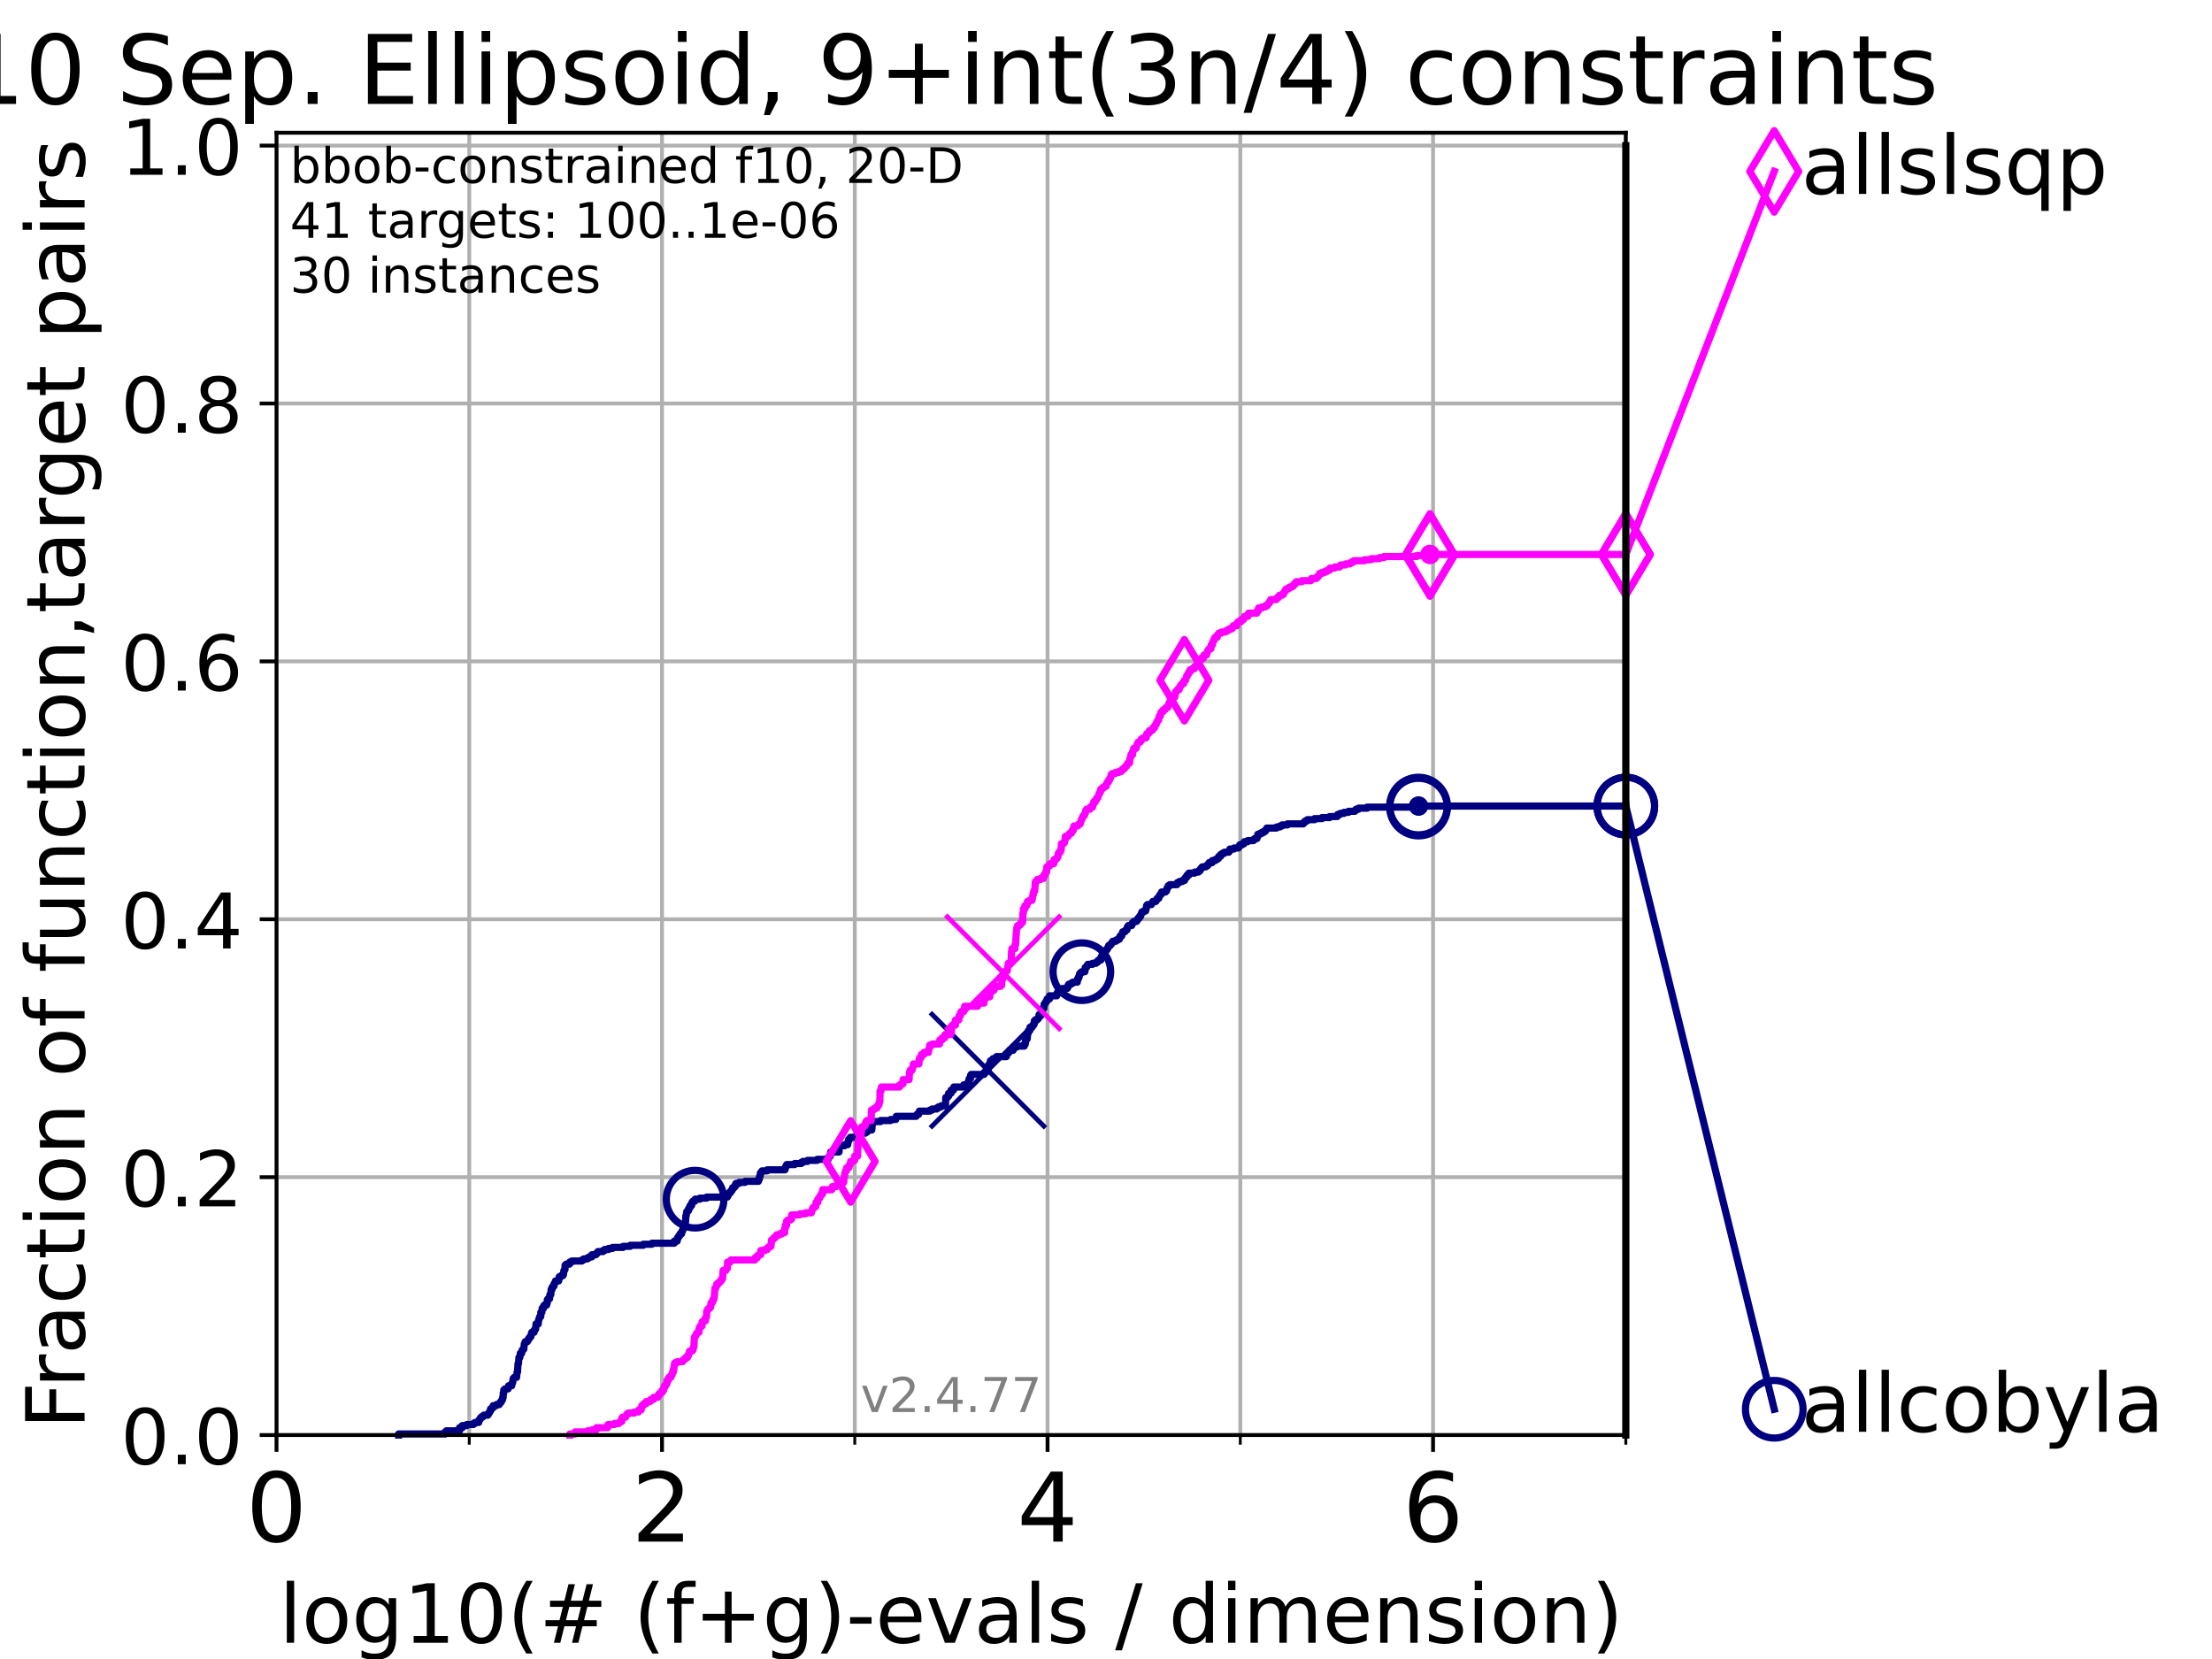 <?xml version="1.0" encoding="utf-8" standalone="no"?>
<!DOCTYPE svg PUBLIC "-//W3C//DTD SVG 1.1//EN"
  "http://www.w3.org/Graphics/SVG/1.1/DTD/svg11.dtd">
<!-- Created with matplotlib (https://matplotlib.org/) -->
<svg height="345.6pt" version="1.1" viewBox="0 0 460.8 345.6" width="460.8pt" xmlns="http://www.w3.org/2000/svg" xmlns:xlink="http://www.w3.org/1999/xlink">
 <defs>
  <style type="text/css">*{stroke-linecap:butt;stroke-linejoin:round;}</style>
 </defs>
 <g id="figure_1">
  <g id="patch_1">
   <path d="M 0 345.6 
L 460.8 345.6 
L 460.8 0 
L 0 0 
z
" style="fill:#ffffff;"/>
  </g>
  <g id="axes_1">
   <g id="patch_2">
    <path d="M 57.6 298.944 
L 338.688 298.944 
L 338.688 27.648 
L 57.6 27.648 
z
" style="fill:#ffffff;"/>
   </g>
   <g id="matplotlib.axis_1">
    <g id="xtick_1">
     <g id="line2d_1">
      <path clip-path="url(#pce809841da)" d="M 57.6 298.944 
L 57.6 27.648 
" style="fill:none;stroke:#b0b0b0;stroke-linecap:square;stroke-width:0.8;"/>
     </g>
     <g id="line2d_2">
      <defs>
       <path d="M 0 0 
L 0 3.5 
" id="mb639513223" style="stroke:#000000;stroke-width:0.8;"/>
      </defs>
      <g>
       <use style="stroke:#000000;stroke-width:0.8;" x="57.6" xlink:href="#mb639513223" y="298.944"/>
      </g>
     </g>
     <g id="text_1">
      <!-- 0 -->
      <g transform="translate(51.237 321.141)scale(0.2 -0.2)">
       <defs>
        <path d="M 31.781 66.406 
Q 24.172 66.406 20.328 58.906 
Q 16.5 51.422 16.5 36.375 
Q 16.5 21.391 20.328 13.891 
Q 24.172 6.391 31.781 6.391 
Q 39.453 6.391 43.281 13.891 
Q 47.125 21.391 47.125 36.375 
Q 47.125 51.422 43.281 58.906 
Q 39.453 66.406 31.781 66.406 
z
M 31.781 74.219 
Q 44.047 74.219 50.516 64.516 
Q 56.984 54.828 56.984 36.375 
Q 56.984 17.969 50.516 8.266 
Q 44.047 -1.422 31.781 -1.422 
Q 19.531 -1.422 13.062 8.266 
Q 6.594 17.969 6.594 36.375 
Q 6.594 54.828 13.062 64.516 
Q 19.531 74.219 31.781 74.219 
z
" id="DejaVuSans-48"/>
       </defs>
       <use xlink:href="#DejaVuSans-48"/>
      </g>
     </g>
    </g>
    <g id="xtick_2">
     <g id="line2d_3">
      <path clip-path="url(#pce809841da)" d="M 137.911 298.944 
L 137.911 27.648 
" style="fill:none;stroke:#b0b0b0;stroke-linecap:square;stroke-width:0.8;"/>
     </g>
     <g id="line2d_4">
      <g>
       <use style="stroke:#000000;stroke-width:0.8;" x="137.911" xlink:href="#mb639513223" y="298.944"/>
      </g>
     </g>
     <g id="text_2">
      <!-- 2 -->
      <g transform="translate(131.548 321.141)scale(0.2 -0.2)">
       <defs>
        <path d="M 19.188 8.297 
L 53.609 8.297 
L 53.609 0 
L 7.328 0 
L 7.328 8.297 
Q 12.938 14.109 22.625 23.891 
Q 32.328 33.688 34.812 36.531 
Q 39.547 41.844 41.422 45.531 
Q 43.312 49.219 43.312 52.781 
Q 43.312 58.594 39.234 62.25 
Q 35.156 65.922 28.609 65.922 
Q 23.969 65.922 18.812 64.312 
Q 13.672 62.703 7.812 59.422 
L 7.812 69.391 
Q 13.766 71.781 18.938 73 
Q 24.125 74.219 28.422 74.219 
Q 39.75 74.219 46.484 68.547 
Q 53.219 62.891 53.219 53.422 
Q 53.219 48.922 51.531 44.891 
Q 49.859 40.875 45.406 35.406 
Q 44.188 33.984 37.641 27.219 
Q 31.109 20.453 19.188 8.297 
z
" id="DejaVuSans-50"/>
       </defs>
       <use xlink:href="#DejaVuSans-50"/>
      </g>
     </g>
    </g>
    <g id="xtick_3">
     <g id="line2d_5">
      <path clip-path="url(#pce809841da)" d="M 218.222 298.944 
L 218.222 27.648 
" style="fill:none;stroke:#b0b0b0;stroke-linecap:square;stroke-width:0.8;"/>
     </g>
     <g id="line2d_6">
      <g>
       <use style="stroke:#000000;stroke-width:0.8;" x="218.222" xlink:href="#mb639513223" y="298.944"/>
      </g>
     </g>
     <g id="text_3">
      <!-- 4 -->
      <g transform="translate(211.859 321.141)scale(0.2 -0.2)">
       <defs>
        <path d="M 37.797 64.312 
L 12.891 25.391 
L 37.797 25.391 
z
M 35.203 72.906 
L 47.609 72.906 
L 47.609 25.391 
L 58.016 25.391 
L 58.016 17.188 
L 47.609 17.188 
L 47.609 0 
L 37.797 0 
L 37.797 17.188 
L 4.891 17.188 
L 4.891 26.703 
z
" id="DejaVuSans-52"/>
       </defs>
       <use xlink:href="#DejaVuSans-52"/>
      </g>
     </g>
    </g>
    <g id="xtick_4">
     <g id="line2d_7">
      <path clip-path="url(#pce809841da)" d="M 298.533 298.944 
L 298.533 27.648 
" style="fill:none;stroke:#b0b0b0;stroke-linecap:square;stroke-width:0.8;"/>
     </g>
     <g id="line2d_8">
      <g>
       <use style="stroke:#000000;stroke-width:0.8;" x="298.533" xlink:href="#mb639513223" y="298.944"/>
      </g>
     </g>
     <g id="text_4">
      <!-- 6 -->
      <g transform="translate(292.17 321.141)scale(0.2 -0.2)">
       <defs>
        <path d="M 33.016 40.375 
Q 26.375 40.375 22.484 35.828 
Q 18.609 31.297 18.609 23.391 
Q 18.609 15.531 22.484 10.953 
Q 26.375 6.391 33.016 6.391 
Q 39.656 6.391 43.531 10.953 
Q 47.406 15.531 47.406 23.391 
Q 47.406 31.297 43.531 35.828 
Q 39.656 40.375 33.016 40.375 
z
M 52.594 71.297 
L 52.594 62.312 
Q 48.875 64.062 45.094 64.984 
Q 41.312 65.922 37.594 65.922 
Q 27.828 65.922 22.672 59.328 
Q 17.531 52.734 16.797 39.406 
Q 19.672 43.656 24.016 45.922 
Q 28.375 48.188 33.594 48.188 
Q 44.578 48.188 50.953 41.516 
Q 57.328 34.859 57.328 23.391 
Q 57.328 12.156 50.688 5.359 
Q 44.047 -1.422 33.016 -1.422 
Q 20.359 -1.422 13.672 8.266 
Q 6.984 17.969 6.984 36.375 
Q 6.984 53.656 15.188 63.938 
Q 23.391 74.219 37.203 74.219 
Q 40.922 74.219 44.703 73.484 
Q 48.484 72.75 52.594 71.297 
z
" id="DejaVuSans-54"/>
       </defs>
       <use xlink:href="#DejaVuSans-54"/>
      </g>
     </g>
    </g>
    <g id="xtick_5">
     <g id="line2d_9">
      <path clip-path="url(#pce809841da)" d="M 97.755 298.944 
L 97.755 27.648 
" style="fill:none;stroke:#b0b0b0;stroke-linecap:square;stroke-width:0.8;"/>
     </g>
     <g id="line2d_10">
      <defs>
       <path d="M 0 0 
L 0 2 
" id="m58288587b3" style="stroke:#000000;stroke-width:0.6;"/>
      </defs>
      <g>
       <use style="stroke:#000000;stroke-width:0.6;" x="97.755" xlink:href="#m58288587b3" y="298.944"/>
      </g>
     </g>
    </g>
    <g id="xtick_6">
     <g id="line2d_11">
      <path clip-path="url(#pce809841da)" d="M 178.066 298.944 
L 178.066 27.648 
" style="fill:none;stroke:#b0b0b0;stroke-linecap:square;stroke-width:0.8;"/>
     </g>
     <g id="line2d_12">
      <g>
       <use style="stroke:#000000;stroke-width:0.6;" x="178.066" xlink:href="#m58288587b3" y="298.944"/>
      </g>
     </g>
    </g>
    <g id="xtick_7">
     <g id="line2d_13">
      <path clip-path="url(#pce809841da)" d="M 258.377 298.944 
L 258.377 27.648 
" style="fill:none;stroke:#b0b0b0;stroke-linecap:square;stroke-width:0.8;"/>
     </g>
     <g id="line2d_14">
      <g>
       <use style="stroke:#000000;stroke-width:0.6;" x="258.377" xlink:href="#m58288587b3" y="298.944"/>
      </g>
     </g>
    </g>
    <g id="xtick_8">
     <g id="line2d_15">
      <path clip-path="url(#pce809841da)" d="M 338.688 298.944 
L 338.688 27.648 
" style="fill:none;stroke:#b0b0b0;stroke-linecap:square;stroke-width:0.8;"/>
     </g>
     <g id="line2d_16">
      <g>
       <use style="stroke:#000000;stroke-width:0.6;" x="338.688" xlink:href="#m58288587b3" y="298.944"/>
      </g>
     </g>
    </g>
    <g id="text_5">
     <!-- log10(# (f+g)-evals / dimension) -->
     <g transform="translate(58.145 342.218)scale(0.17 -0.17)">
      <defs>
       <path d="M 9.422 75.984 
L 18.406 75.984 
L 18.406 0 
L 9.422 0 
z
" id="DejaVuSans-108"/>
       <path d="M 30.609 48.391 
Q 23.391 48.391 19.188 42.75 
Q 14.984 37.109 14.984 27.297 
Q 14.984 17.484 19.156 11.844 
Q 23.344 6.203 30.609 6.203 
Q 37.797 6.203 41.984 11.859 
Q 46.188 17.531 46.188 27.297 
Q 46.188 37.016 41.984 42.703 
Q 37.797 48.391 30.609 48.391 
z
M 30.609 56 
Q 42.328 56 49.016 48.375 
Q 55.719 40.766 55.719 27.297 
Q 55.719 13.875 49.016 6.219 
Q 42.328 -1.422 30.609 -1.422 
Q 18.844 -1.422 12.172 6.219 
Q 5.516 13.875 5.516 27.297 
Q 5.516 40.766 12.172 48.375 
Q 18.844 56 30.609 56 
z
" id="DejaVuSans-111"/>
       <path d="M 45.406 27.984 
Q 45.406 37.75 41.375 43.109 
Q 37.359 48.484 30.078 48.484 
Q 22.859 48.484 18.828 43.109 
Q 14.797 37.75 14.797 27.984 
Q 14.797 18.266 18.828 12.891 
Q 22.859 7.516 30.078 7.516 
Q 37.359 7.516 41.375 12.891 
Q 45.406 18.266 45.406 27.984 
z
M 54.391 6.781 
Q 54.391 -7.172 48.188 -13.984 
Q 42 -20.797 29.203 -20.797 
Q 24.469 -20.797 20.266 -20.094 
Q 16.062 -19.391 12.109 -17.922 
L 12.109 -9.188 
Q 16.062 -11.328 19.922 -12.344 
Q 23.781 -13.375 27.781 -13.375 
Q 36.625 -13.375 41.016 -8.766 
Q 45.406 -4.156 45.406 5.172 
L 45.406 9.625 
Q 42.625 4.781 38.281 2.391 
Q 33.938 0 27.875 0 
Q 17.828 0 11.672 7.656 
Q 5.516 15.328 5.516 27.984 
Q 5.516 40.672 11.672 48.328 
Q 17.828 56 27.875 56 
Q 33.938 56 38.281 53.609 
Q 42.625 51.219 45.406 46.391 
L 45.406 54.688 
L 54.391 54.688 
z
" id="DejaVuSans-103"/>
       <path d="M 12.406 8.297 
L 28.516 8.297 
L 28.516 63.922 
L 10.984 60.406 
L 10.984 69.391 
L 28.422 72.906 
L 38.281 72.906 
L 38.281 8.297 
L 54.391 8.297 
L 54.391 0 
L 12.406 0 
z
" id="DejaVuSans-49"/>
       <path d="M 31 75.875 
Q 24.469 64.656 21.281 53.656 
Q 18.109 42.672 18.109 31.391 
Q 18.109 20.125 21.312 9.062 
Q 24.516 -2 31 -13.188 
L 23.188 -13.188 
Q 15.875 -1.703 12.234 9.375 
Q 8.594 20.453 8.594 31.391 
Q 8.594 42.281 12.203 53.312 
Q 15.828 64.359 23.188 75.875 
z
" id="DejaVuSans-40"/>
       <path d="M 51.125 44 
L 36.922 44 
L 32.812 27.688 
L 47.125 27.688 
z
M 43.797 71.781 
L 38.719 51.516 
L 52.984 51.516 
L 58.109 71.781 
L 65.922 71.781 
L 60.891 51.516 
L 76.125 51.516 
L 76.125 44 
L 58.984 44 
L 54.984 27.688 
L 70.516 27.688 
L 70.516 20.219 
L 53.078 20.219 
L 48 0 
L 40.188 0 
L 45.219 20.219 
L 30.906 20.219 
L 25.875 0 
L 18.016 0 
L 23.094 20.219 
L 7.719 20.219 
L 7.719 27.688 
L 24.906 27.688 
L 29 44 
L 13.281 44 
L 13.281 51.516 
L 30.906 51.516 
L 35.891 71.781 
z
" id="DejaVuSans-35"/>
       <path id="DejaVuSans-32"/>
       <path d="M 37.109 75.984 
L 37.109 68.5 
L 28.516 68.5 
Q 23.688 68.5 21.797 66.547 
Q 19.922 64.594 19.922 59.516 
L 19.922 54.688 
L 34.719 54.688 
L 34.719 47.703 
L 19.922 47.703 
L 19.922 0 
L 10.891 0 
L 10.891 47.703 
L 2.297 47.703 
L 2.297 54.688 
L 10.891 54.688 
L 10.891 58.5 
Q 10.891 67.625 15.141 71.797 
Q 19.391 75.984 28.609 75.984 
z
" id="DejaVuSans-102"/>
       <path d="M 46 62.703 
L 46 35.5 
L 73.188 35.5 
L 73.188 27.203 
L 46 27.203 
L 46 0 
L 37.797 0 
L 37.797 27.203 
L 10.594 27.203 
L 10.594 35.5 
L 37.797 35.5 
L 37.797 62.703 
z
" id="DejaVuSans-43"/>
       <path d="M 8.016 75.875 
L 15.828 75.875 
Q 23.141 64.359 26.781 53.312 
Q 30.422 42.281 30.422 31.391 
Q 30.422 20.453 26.781 9.375 
Q 23.141 -1.703 15.828 -13.188 
L 8.016 -13.188 
Q 14.5 -2 17.703 9.062 
Q 20.906 20.125 20.906 31.391 
Q 20.906 42.672 17.703 53.656 
Q 14.5 64.656 8.016 75.875 
z
" id="DejaVuSans-41"/>
       <path d="M 4.891 31.391 
L 31.203 31.391 
L 31.203 23.391 
L 4.891 23.391 
z
" id="DejaVuSans-45"/>
       <path d="M 56.203 29.594 
L 56.203 25.203 
L 14.891 25.203 
Q 15.484 15.922 20.484 11.062 
Q 25.484 6.203 34.422 6.203 
Q 39.594 6.203 44.453 7.469 
Q 49.312 8.734 54.109 11.281 
L 54.109 2.781 
Q 49.266 0.734 44.188 -0.344 
Q 39.109 -1.422 33.891 -1.422 
Q 20.797 -1.422 13.156 6.188 
Q 5.516 13.812 5.516 26.812 
Q 5.516 40.234 12.766 48.109 
Q 20.016 56 32.328 56 
Q 43.359 56 49.781 48.891 
Q 56.203 41.797 56.203 29.594 
z
M 47.219 32.234 
Q 47.125 39.594 43.094 43.984 
Q 39.062 48.391 32.422 48.391 
Q 24.906 48.391 20.391 44.141 
Q 15.875 39.891 15.188 32.172 
z
" id="DejaVuSans-101"/>
       <path d="M 2.984 54.688 
L 12.5 54.688 
L 29.594 8.797 
L 46.688 54.688 
L 56.203 54.688 
L 35.688 0 
L 23.484 0 
z
" id="DejaVuSans-118"/>
       <path d="M 34.281 27.484 
Q 23.391 27.484 19.188 25 
Q 14.984 22.516 14.984 16.5 
Q 14.984 11.719 18.141 8.906 
Q 21.297 6.109 26.703 6.109 
Q 34.188 6.109 38.703 11.406 
Q 43.219 16.703 43.219 25.484 
L 43.219 27.484 
z
M 52.203 31.203 
L 52.203 0 
L 43.219 0 
L 43.219 8.297 
Q 40.141 3.328 35.547 0.953 
Q 30.953 -1.422 24.312 -1.422 
Q 15.922 -1.422 10.953 3.297 
Q 6 8.016 6 15.922 
Q 6 25.141 12.172 29.828 
Q 18.359 34.516 30.609 34.516 
L 43.219 34.516 
L 43.219 35.406 
Q 43.219 41.609 39.141 45 
Q 35.062 48.391 27.688 48.391 
Q 23 48.391 18.547 47.266 
Q 14.109 46.141 10.016 43.891 
L 10.016 52.203 
Q 14.938 54.109 19.578 55.047 
Q 24.219 56 28.609 56 
Q 40.484 56 46.344 49.844 
Q 52.203 43.703 52.203 31.203 
z
" id="DejaVuSans-97"/>
       <path d="M 44.281 53.078 
L 44.281 44.578 
Q 40.484 46.531 36.375 47.5 
Q 32.281 48.484 27.875 48.484 
Q 21.188 48.484 17.844 46.438 
Q 14.5 44.391 14.5 40.281 
Q 14.5 37.156 16.891 35.375 
Q 19.281 33.594 26.516 31.984 
L 29.594 31.297 
Q 39.156 29.25 43.188 25.516 
Q 47.219 21.781 47.219 15.094 
Q 47.219 7.469 41.188 3.016 
Q 35.156 -1.422 24.609 -1.422 
Q 20.219 -1.422 15.453 -0.562 
Q 10.688 0.297 5.422 2 
L 5.422 11.281 
Q 10.406 8.688 15.234 7.391 
Q 20.062 6.109 24.812 6.109 
Q 31.156 6.109 34.562 8.281 
Q 37.984 10.453 37.984 14.406 
Q 37.984 18.062 35.516 20.016 
Q 33.062 21.969 24.703 23.781 
L 21.578 24.516 
Q 13.234 26.266 9.516 29.906 
Q 5.812 33.547 5.812 39.891 
Q 5.812 47.609 11.281 51.797 
Q 16.75 56 26.812 56 
Q 31.781 56 36.172 55.266 
Q 40.578 54.547 44.281 53.078 
z
" id="DejaVuSans-115"/>
       <path d="M 25.391 72.906 
L 33.688 72.906 
L 8.297 -9.281 
L 0 -9.281 
z
" id="DejaVuSans-47"/>
       <path d="M 45.406 46.391 
L 45.406 75.984 
L 54.391 75.984 
L 54.391 0 
L 45.406 0 
L 45.406 8.203 
Q 42.578 3.328 38.25 0.953 
Q 33.938 -1.422 27.875 -1.422 
Q 17.969 -1.422 11.734 6.484 
Q 5.516 14.406 5.516 27.297 
Q 5.516 40.188 11.734 48.094 
Q 17.969 56 27.875 56 
Q 33.938 56 38.25 53.625 
Q 42.578 51.266 45.406 46.391 
z
M 14.797 27.297 
Q 14.797 17.391 18.875 11.75 
Q 22.953 6.109 30.078 6.109 
Q 37.203 6.109 41.297 11.75 
Q 45.406 17.391 45.406 27.297 
Q 45.406 37.203 41.297 42.844 
Q 37.203 48.484 30.078 48.484 
Q 22.953 48.484 18.875 42.844 
Q 14.797 37.203 14.797 27.297 
z
" id="DejaVuSans-100"/>
       <path d="M 9.422 54.688 
L 18.406 54.688 
L 18.406 0 
L 9.422 0 
z
M 9.422 75.984 
L 18.406 75.984 
L 18.406 64.594 
L 9.422 64.594 
z
" id="DejaVuSans-105"/>
       <path d="M 52 44.188 
Q 55.375 50.25 60.062 53.125 
Q 64.75 56 71.094 56 
Q 79.641 56 84.281 50.016 
Q 88.922 44.047 88.922 33.016 
L 88.922 0 
L 79.891 0 
L 79.891 32.719 
Q 79.891 40.578 77.094 44.375 
Q 74.312 48.188 68.609 48.188 
Q 61.625 48.188 57.562 43.547 
Q 53.516 38.922 53.516 30.906 
L 53.516 0 
L 44.484 0 
L 44.484 32.719 
Q 44.484 40.625 41.703 44.406 
Q 38.922 48.188 33.109 48.188 
Q 26.219 48.188 22.156 43.531 
Q 18.109 38.875 18.109 30.906 
L 18.109 0 
L 9.078 0 
L 9.078 54.688 
L 18.109 54.688 
L 18.109 46.188 
Q 21.188 51.219 25.484 53.609 
Q 29.781 56 35.688 56 
Q 41.656 56 45.828 52.969 
Q 50 49.953 52 44.188 
z
" id="DejaVuSans-109"/>
       <path d="M 54.891 33.016 
L 54.891 0 
L 45.906 0 
L 45.906 32.719 
Q 45.906 40.484 42.875 44.328 
Q 39.844 48.188 33.797 48.188 
Q 26.516 48.188 22.312 43.547 
Q 18.109 38.922 18.109 30.906 
L 18.109 0 
L 9.078 0 
L 9.078 54.688 
L 18.109 54.688 
L 18.109 46.188 
Q 21.344 51.125 25.703 53.562 
Q 30.078 56 35.797 56 
Q 45.219 56 50.047 50.172 
Q 54.891 44.344 54.891 33.016 
z
" id="DejaVuSans-110"/>
      </defs>
      <use xlink:href="#DejaVuSans-108"/>
      <use x="27.783" xlink:href="#DejaVuSans-111"/>
      <use x="88.965" xlink:href="#DejaVuSans-103"/>
      <use x="152.441" xlink:href="#DejaVuSans-49"/>
      <use x="216.064" xlink:href="#DejaVuSans-48"/>
      <use x="279.688" xlink:href="#DejaVuSans-40"/>
      <use x="318.701" xlink:href="#DejaVuSans-35"/>
      <use x="402.49" xlink:href="#DejaVuSans-32"/>
      <use x="434.277" xlink:href="#DejaVuSans-40"/>
      <use x="473.291" xlink:href="#DejaVuSans-102"/>
      <use x="508.496" xlink:href="#DejaVuSans-43"/>
      <use x="592.285" xlink:href="#DejaVuSans-103"/>
      <use x="655.762" xlink:href="#DejaVuSans-41"/>
      <use x="694.775" xlink:href="#DejaVuSans-45"/>
      <use x="730.859" xlink:href="#DejaVuSans-101"/>
      <use x="792.383" xlink:href="#DejaVuSans-118"/>
      <use x="851.562" xlink:href="#DejaVuSans-97"/>
      <use x="912.842" xlink:href="#DejaVuSans-108"/>
      <use x="940.625" xlink:href="#DejaVuSans-115"/>
      <use x="992.725" xlink:href="#DejaVuSans-32"/>
      <use x="1024.512" xlink:href="#DejaVuSans-47"/>
      <use x="1058.203" xlink:href="#DejaVuSans-32"/>
      <use x="1089.99" xlink:href="#DejaVuSans-100"/>
      <use x="1153.467" xlink:href="#DejaVuSans-105"/>
      <use x="1181.25" xlink:href="#DejaVuSans-109"/>
      <use x="1278.662" xlink:href="#DejaVuSans-101"/>
      <use x="1340.186" xlink:href="#DejaVuSans-110"/>
      <use x="1403.564" xlink:href="#DejaVuSans-115"/>
      <use x="1455.664" xlink:href="#DejaVuSans-105"/>
      <use x="1483.447" xlink:href="#DejaVuSans-111"/>
      <use x="1544.629" xlink:href="#DejaVuSans-110"/>
      <use x="1608.008" xlink:href="#DejaVuSans-41"/>
     </g>
    </g>
   </g>
   <g id="matplotlib.axis_2">
    <g id="ytick_1">
     <g id="line2d_17">
      <path clip-path="url(#pce809841da)" d="M 57.6 298.944 
L 338.688 298.944 
" style="fill:none;stroke:#b0b0b0;stroke-linecap:square;stroke-width:0.8;"/>
     </g>
     <g id="line2d_18">
      <defs>
       <path d="M 0 0 
L -3.5 0 
" id="m3451666e0a" style="stroke:#000000;stroke-width:0.8;"/>
      </defs>
      <g>
       <use style="stroke:#000000;stroke-width:0.8;" x="57.6" xlink:href="#m3451666e0a" y="298.944"/>
      </g>
     </g>
     <g id="text_6">
      <!-- 0.0 -->
      <g transform="translate(25.155 305.023)scale(0.16 -0.16)">
       <defs>
        <path d="M 10.688 12.406 
L 21 12.406 
L 21 0 
L 10.688 0 
z
" id="DejaVuSans-46"/>
       </defs>
       <use xlink:href="#DejaVuSans-48"/>
       <use x="63.623" xlink:href="#DejaVuSans-46"/>
       <use x="95.41" xlink:href="#DejaVuSans-48"/>
      </g>
     </g>
    </g>
    <g id="ytick_2">
     <g id="line2d_19">
      <path clip-path="url(#pce809841da)" d="M 57.6 245.222 
L 338.688 245.222 
" style="fill:none;stroke:#b0b0b0;stroke-linecap:square;stroke-width:0.8;"/>
     </g>
     <g id="line2d_20">
      <g>
       <use style="stroke:#000000;stroke-width:0.8;" x="57.6" xlink:href="#m3451666e0a" y="245.222"/>
      </g>
     </g>
     <g id="text_7">
      <!-- 0.2 -->
      <g transform="translate(25.155 251.301)scale(0.16 -0.16)">
       <use xlink:href="#DejaVuSans-48"/>
       <use x="63.623" xlink:href="#DejaVuSans-46"/>
       <use x="95.41" xlink:href="#DejaVuSans-50"/>
      </g>
     </g>
    </g>
    <g id="ytick_3">
     <g id="line2d_21">
      <path clip-path="url(#pce809841da)" d="M 57.6 191.5 
L 338.688 191.5 
" style="fill:none;stroke:#b0b0b0;stroke-linecap:square;stroke-width:0.8;"/>
     </g>
     <g id="line2d_22">
      <g>
       <use style="stroke:#000000;stroke-width:0.8;" x="57.6" xlink:href="#m3451666e0a" y="191.5"/>
      </g>
     </g>
     <g id="text_8">
      <!-- 0.4 -->
      <g transform="translate(25.155 197.579)scale(0.16 -0.16)">
       <use xlink:href="#DejaVuSans-48"/>
       <use x="63.623" xlink:href="#DejaVuSans-46"/>
       <use x="95.41" xlink:href="#DejaVuSans-52"/>
      </g>
     </g>
    </g>
    <g id="ytick_4">
     <g id="line2d_23">
      <path clip-path="url(#pce809841da)" d="M 57.6 137.778 
L 338.688 137.778 
" style="fill:none;stroke:#b0b0b0;stroke-linecap:square;stroke-width:0.8;"/>
     </g>
     <g id="line2d_24">
      <g>
       <use style="stroke:#000000;stroke-width:0.8;" x="57.6" xlink:href="#m3451666e0a" y="137.778"/>
      </g>
     </g>
     <g id="text_9">
      <!-- 0.6 -->
      <g transform="translate(25.155 143.857)scale(0.16 -0.16)">
       <use xlink:href="#DejaVuSans-48"/>
       <use x="63.623" xlink:href="#DejaVuSans-46"/>
       <use x="95.41" xlink:href="#DejaVuSans-54"/>
      </g>
     </g>
    </g>
    <g id="ytick_5">
     <g id="line2d_25">
      <path clip-path="url(#pce809841da)" d="M 57.6 84.056 
L 338.688 84.056 
" style="fill:none;stroke:#b0b0b0;stroke-linecap:square;stroke-width:0.8;"/>
     </g>
     <g id="line2d_26">
      <g>
       <use style="stroke:#000000;stroke-width:0.8;" x="57.6" xlink:href="#m3451666e0a" y="84.056"/>
      </g>
     </g>
     <g id="text_10">
      <!-- 0.8 -->
      <g transform="translate(25.155 90.135)scale(0.16 -0.16)">
       <defs>
        <path d="M 31.781 34.625 
Q 24.75 34.625 20.719 30.859 
Q 16.703 27.094 16.703 20.516 
Q 16.703 13.922 20.719 10.156 
Q 24.75 6.391 31.781 6.391 
Q 38.812 6.391 42.859 10.172 
Q 46.922 13.969 46.922 20.516 
Q 46.922 27.094 42.891 30.859 
Q 38.875 34.625 31.781 34.625 
z
M 21.922 38.812 
Q 15.578 40.375 12.031 44.719 
Q 8.5 49.078 8.5 55.328 
Q 8.5 64.062 14.719 69.141 
Q 20.953 74.219 31.781 74.219 
Q 42.672 74.219 48.875 69.141 
Q 55.078 64.062 55.078 55.328 
Q 55.078 49.078 51.531 44.719 
Q 48 40.375 41.703 38.812 
Q 48.828 37.156 52.797 32.312 
Q 56.781 27.484 56.781 20.516 
Q 56.781 9.906 50.312 4.234 
Q 43.844 -1.422 31.781 -1.422 
Q 19.734 -1.422 13.25 4.234 
Q 6.781 9.906 6.781 20.516 
Q 6.781 27.484 10.781 32.312 
Q 14.797 37.156 21.922 38.812 
z
M 18.312 54.391 
Q 18.312 48.734 21.844 45.562 
Q 25.391 42.391 31.781 42.391 
Q 38.141 42.391 41.719 45.562 
Q 45.312 48.734 45.312 54.391 
Q 45.312 60.062 41.719 63.234 
Q 38.141 66.406 31.781 66.406 
Q 25.391 66.406 21.844 63.234 
Q 18.312 60.062 18.312 54.391 
z
" id="DejaVuSans-56"/>
       </defs>
       <use xlink:href="#DejaVuSans-48"/>
       <use x="63.623" xlink:href="#DejaVuSans-46"/>
       <use x="95.41" xlink:href="#DejaVuSans-56"/>
      </g>
     </g>
    </g>
    <g id="ytick_6">
     <g id="line2d_27">
      <path clip-path="url(#pce809841da)" d="M 57.6 30.334 
L 338.688 30.334 
" style="fill:none;stroke:#b0b0b0;stroke-linecap:square;stroke-width:0.8;"/>
     </g>
     <g id="line2d_28">
      <g>
       <use style="stroke:#000000;stroke-width:0.8;" x="57.6" xlink:href="#m3451666e0a" y="30.334"/>
      </g>
     </g>
     <g id="text_11">
      <!-- 1.0 -->
      <g transform="translate(25.155 36.413)scale(0.16 -0.16)">
       <use xlink:href="#DejaVuSans-49"/>
       <use x="63.623" xlink:href="#DejaVuSans-46"/>
       <use x="95.41" xlink:href="#DejaVuSans-48"/>
      </g>
     </g>
    </g>
    <g id="text_12">
     <!-- Fraction of function,target pairs -->
     <g transform="translate(17.62 297.681)rotate(-90)scale(0.17 -0.17)">
      <defs>
       <path d="M 9.812 72.906 
L 51.703 72.906 
L 51.703 64.594 
L 19.672 64.594 
L 19.672 43.109 
L 48.578 43.109 
L 48.578 34.812 
L 19.672 34.812 
L 19.672 0 
L 9.812 0 
z
" id="DejaVuSans-70"/>
       <path d="M 41.109 46.297 
Q 39.594 47.172 37.812 47.578 
Q 36.031 48 33.891 48 
Q 26.266 48 22.188 43.047 
Q 18.109 38.094 18.109 28.812 
L 18.109 0 
L 9.078 0 
L 9.078 54.688 
L 18.109 54.688 
L 18.109 46.188 
Q 20.953 51.172 25.484 53.578 
Q 30.031 56 36.531 56 
Q 37.453 56 38.578 55.875 
Q 39.703 55.766 41.062 55.516 
z
" id="DejaVuSans-114"/>
       <path d="M 48.781 52.594 
L 48.781 44.188 
Q 44.969 46.297 41.141 47.344 
Q 37.312 48.391 33.406 48.391 
Q 24.656 48.391 19.812 42.844 
Q 14.984 37.312 14.984 27.297 
Q 14.984 17.281 19.812 11.734 
Q 24.656 6.203 33.406 6.203 
Q 37.312 6.203 41.141 7.25 
Q 44.969 8.297 48.781 10.406 
L 48.781 2.094 
Q 45.016 0.344 40.984 -0.531 
Q 36.969 -1.422 32.422 -1.422 
Q 20.062 -1.422 12.781 6.344 
Q 5.516 14.109 5.516 27.297 
Q 5.516 40.672 12.859 48.328 
Q 20.219 56 33.016 56 
Q 37.156 56 41.109 55.141 
Q 45.062 54.297 48.781 52.594 
z
" id="DejaVuSans-99"/>
       <path d="M 18.312 70.219 
L 18.312 54.688 
L 36.812 54.688 
L 36.812 47.703 
L 18.312 47.703 
L 18.312 18.016 
Q 18.312 11.328 20.141 9.422 
Q 21.969 7.516 27.594 7.516 
L 36.812 7.516 
L 36.812 0 
L 27.594 0 
Q 17.188 0 13.234 3.875 
Q 9.281 7.766 9.281 18.016 
L 9.281 47.703 
L 2.688 47.703 
L 2.688 54.688 
L 9.281 54.688 
L 9.281 70.219 
z
" id="DejaVuSans-116"/>
       <path d="M 8.5 21.578 
L 8.5 54.688 
L 17.484 54.688 
L 17.484 21.922 
Q 17.484 14.156 20.5 10.266 
Q 23.531 6.391 29.594 6.391 
Q 36.859 6.391 41.078 11.031 
Q 45.312 15.672 45.312 23.688 
L 45.312 54.688 
L 54.297 54.688 
L 54.297 0 
L 45.312 0 
L 45.312 8.406 
Q 42.047 3.422 37.719 1 
Q 33.406 -1.422 27.688 -1.422 
Q 18.266 -1.422 13.375 4.438 
Q 8.5 10.297 8.5 21.578 
z
M 31.109 56 
z
" id="DejaVuSans-117"/>
       <path d="M 11.719 12.406 
L 22.016 12.406 
L 22.016 4 
L 14.016 -11.625 
L 7.719 -11.625 
L 11.719 4 
z
" id="DejaVuSans-44"/>
       <path d="M 18.109 8.203 
L 18.109 -20.797 
L 9.078 -20.797 
L 9.078 54.688 
L 18.109 54.688 
L 18.109 46.391 
Q 20.953 51.266 25.266 53.625 
Q 29.594 56 35.594 56 
Q 45.562 56 51.781 48.094 
Q 58.016 40.188 58.016 27.297 
Q 58.016 14.406 51.781 6.484 
Q 45.562 -1.422 35.594 -1.422 
Q 29.594 -1.422 25.266 0.953 
Q 20.953 3.328 18.109 8.203 
z
M 48.688 27.297 
Q 48.688 37.203 44.609 42.844 
Q 40.531 48.484 33.406 48.484 
Q 26.266 48.484 22.188 42.844 
Q 18.109 37.203 18.109 27.297 
Q 18.109 17.391 22.188 11.75 
Q 26.266 6.109 33.406 6.109 
Q 40.531 6.109 44.609 11.75 
Q 48.688 17.391 48.688 27.297 
z
" id="DejaVuSans-112"/>
      </defs>
      <use xlink:href="#DejaVuSans-70"/>
      <use x="50.27" xlink:href="#DejaVuSans-114"/>
      <use x="91.383" xlink:href="#DejaVuSans-97"/>
      <use x="152.662" xlink:href="#DejaVuSans-99"/>
      <use x="207.643" xlink:href="#DejaVuSans-116"/>
      <use x="246.852" xlink:href="#DejaVuSans-105"/>
      <use x="274.635" xlink:href="#DejaVuSans-111"/>
      <use x="335.816" xlink:href="#DejaVuSans-110"/>
      <use x="399.195" xlink:href="#DejaVuSans-32"/>
      <use x="430.982" xlink:href="#DejaVuSans-111"/>
      <use x="492.164" xlink:href="#DejaVuSans-102"/>
      <use x="527.369" xlink:href="#DejaVuSans-32"/>
      <use x="559.156" xlink:href="#DejaVuSans-102"/>
      <use x="594.361" xlink:href="#DejaVuSans-117"/>
      <use x="657.74" xlink:href="#DejaVuSans-110"/>
      <use x="721.119" xlink:href="#DejaVuSans-99"/>
      <use x="776.1" xlink:href="#DejaVuSans-116"/>
      <use x="815.309" xlink:href="#DejaVuSans-105"/>
      <use x="843.092" xlink:href="#DejaVuSans-111"/>
      <use x="904.273" xlink:href="#DejaVuSans-110"/>
      <use x="967.652" xlink:href="#DejaVuSans-44"/>
      <use x="999.439" xlink:href="#DejaVuSans-116"/>
      <use x="1038.648" xlink:href="#DejaVuSans-97"/>
      <use x="1099.928" xlink:href="#DejaVuSans-114"/>
      <use x="1139.291" xlink:href="#DejaVuSans-103"/>
      <use x="1202.768" xlink:href="#DejaVuSans-101"/>
      <use x="1264.291" xlink:href="#DejaVuSans-116"/>
      <use x="1303.5" xlink:href="#DejaVuSans-32"/>
      <use x="1335.287" xlink:href="#DejaVuSans-112"/>
      <use x="1398.764" xlink:href="#DejaVuSans-97"/>
      <use x="1460.043" xlink:href="#DejaVuSans-105"/>
      <use x="1487.826" xlink:href="#DejaVuSans-114"/>
      <use x="1528.939" xlink:href="#DejaVuSans-115"/>
     </g>
    </g>
   </g>
   <g id="line2d_29">
    <defs>
     <path d="M 0 1.5 
C 0.398 1.5 0.779 1.342 1.061 1.061 
C 1.342 0.779 1.5 0.398 1.5 0 
C 1.5 -0.398 1.342 -0.779 1.061 -1.061 
C 0.779 -1.342 0.398 -1.5 0 -1.5 
C -0.398 -1.5 -0.779 -1.342 -1.061 -1.061 
C -1.342 -0.779 -1.5 -0.398 -1.5 0 
C -1.5 0.398 -1.342 0.779 -1.061 1.061 
C -0.779 1.342 -0.398 1.5 0 1.5 
z
" id="m2189be5aac" style="stroke:#000080;"/>
    </defs>
    <g>
     <use style="fill:#000080;stroke:#000080;" x="295.505" xlink:href="#m2189be5aac" y="167.915"/>
     <use style="fill:#000080;stroke:#000080;" x="295.505" xlink:href="#m2189be5aac" y="167.915"/>
    </g>
   </g>
   <g id="line2d_30">
    <path d="M 83.037 298.944 
L 83.037 298.726 
L 92.738 298.726 
L 92.738 298.289 
L 92.969 298.289 
L 92.969 298.07 
L 95.723 298.07 
L 95.723 297.415 
L 96.301 297.415 
L 96.301 296.979 
L 97.224 296.979 
L 97.224 296.76 
L 98.606 296.76 
L 98.606 296.542 
L 98.935 296.542 
L 98.935 296.323 
L 99.732 296.323 
L 99.732 295.887 
L 99.887 295.887 
L 99.887 295.668 
L 100.04 295.668 
L 100.04 295.45 
L 100.193 295.45 
L 100.193 295.232 
L 100.493 295.232 
L 100.493 295.013 
L 100.789 295.013 
L 100.789 294.795 
L 101.647 294.795 
L 101.647 294.576 
L 101.786 294.576 
L 101.786 294.358 
L 101.924 294.358 
L 101.924 294.14 
L 102.06 294.14 
L 102.06 293.921 
L 102.196 293.921 
L 102.196 293.484 
L 102.465 293.484 
L 102.465 293.266 
L 102.729 293.266 
L 102.729 292.829 
L 103.372 292.829 
L 103.372 292.611 
L 103.993 292.611 
L 103.993 292.393 
L 104.115 292.393 
L 104.115 292.174 
L 104.355 292.174 
L 104.355 291.956 
L 104.474 291.956 
L 104.474 291.737 
L 104.592 291.737 
L 104.592 291.519 
L 104.71 291.519 
L 104.71 291.082 
L 104.826 291.082 
L 104.826 290.209 
L 104.942 290.209 
L 104.942 289.554 
L 105.172 289.554 
L 105.172 289.335 
L 105.843 289.335 
L 105.952 288.68 
L 106.594 288.68 
L 106.699 288.025 
L 106.803 288.025 
L 106.906 287.151 
L 107.111 287.151 
L 107.111 286.933 
L 107.614 286.933 
L 107.713 285.841 
L 107.811 285.841 
L 107.909 284.094 
L 108.006 284.094 
L 108.103 282.784 
L 108.294 282.784 
L 108.389 281.91 
L 108.671 281.91 
L 108.764 281.255 
L 108.949 281.255 
L 108.949 281.037 
L 109.132 281.037 
L 109.222 279.945 
L 109.312 279.945 
L 109.402 279.508 
L 109.843 279.508 
L 109.843 279.29 
L 110.017 279.29 
L 110.103 278.853 
L 110.274 278.853 
L 110.274 278.634 
L 110.443 278.634 
L 110.443 278.416 
L 110.611 278.416 
L 110.694 277.761 
L 110.777 277.761 
L 110.777 277.543 
L 111.266 277.543 
L 111.266 277.106 
L 111.426 277.106 
L 111.426 276.887 
L 111.585 276.887 
L 111.663 275.796 
L 112.128 275.796 
L 112.205 274.922 
L 112.281 274.922 
L 112.356 274.485 
L 112.432 274.485 
L 112.432 274.267 
L 112.656 274.267 
L 112.656 273.393 
L 112.877 273.393 
L 112.95 272.52 
L 113.24 272.52 
L 113.24 272.083 
L 113.383 272.083 
L 113.383 271.865 
L 113.874 271.865 
L 113.874 271.428 
L 114.012 271.428 
L 114.012 270.773 
L 114.148 270.773 
L 114.148 270.554 
L 114.486 270.554 
L 114.552 269.681 
L 114.751 269.681 
L 114.817 268.589 
L 115.012 268.589 
L 115.012 268.152 
L 115.206 268.152 
L 115.206 267.934 
L 115.397 267.934 
L 115.397 267.497 
L 115.523 267.497 
L 115.523 267.279 
L 115.649 267.279 
L 115.711 266.842 
L 116.383 266.842 
L 116.443 266.187 
L 116.503 266.187 
L 116.503 265.968 
L 116.856 265.968 
L 116.856 265.75 
L 117.26 265.75 
L 117.26 265.532 
L 117.373 265.532 
L 117.43 264.876 
L 117.486 264.876 
L 117.486 264.658 
L 117.598 264.658 
L 117.598 264.44 
L 117.71 264.44 
L 117.71 263.566 
L 117.931 263.566 
L 117.931 263.348 
L 118.629 263.348 
L 118.682 262.911 
L 119.097 262.911 
L 119.097 262.693 
L 121.219 262.693 
L 121.219 262.474 
L 121.579 262.474 
L 121.579 262.256 
L 122.362 262.256 
L 122.362 262.037 
L 122.741 262.037 
L 122.741 261.819 
L 123.314 261.819 
L 123.314 261.382 
L 124.14 261.382 
L 124.14 261.164 
L 124.369 261.164 
L 124.369 260.946 
L 124.557 260.946 
L 124.557 260.727 
L 125.612 260.727 
L 125.612 260.509 
L 125.962 260.509 
L 125.962 260.29 
L 126.773 260.29 
L 126.773 260.072 
L 127.58 260.072 
L 127.58 259.854 
L 129.798 259.854 
L 129.798 259.635 
L 131.287 259.635 
L 131.287 259.417 
L 133.998 259.417 
L 133.998 259.198 
L 135.8 259.198 
L 135.8 258.98 
L 140.462 258.98 
L 140.462 258.543 
L 141.069 258.543 
L 141.112 257.888 
L 141.3 257.888 
L 141.386 257.451 
L 141.585 257.451 
L 141.683 257.015 
L 141.99 257.015 
L 142.017 256.578 
L 142.113 256.578 
L 142.113 256.36 
L 142.25 256.36 
L 142.345 255.704 
L 142.493 255.704 
L 142.56 255.268 
L 142.613 255.268 
L 142.719 254.612 
L 142.812 254.612 
L 142.864 253.302 
L 142.943 253.302 
L 143.047 252.429 
L 143.215 252.429 
L 143.215 252.21 
L 143.433 252.21 
L 143.445 251.773 
L 143.572 251.773 
L 143.572 251.555 
L 143.772 251.555 
L 143.772 251.118 
L 144.081 251.118 
L 144.155 250.463 
L 144.324 250.463 
L 144.324 250.245 
L 144.73 250.245 
L 144.801 249.808 
L 145.805 249.808 
L 145.805 249.59 
L 147.201 249.59 
L 147.201 249.371 
L 151.53 249.371 
L 151.53 249.153 
L 151.665 249.153 
L 151.728 248.716 
L 151.846 248.716 
L 151.846 248.498 
L 152.142 248.498 
L 152.142 248.279 
L 152.257 248.279 
L 152.257 248.061 
L 152.448 248.061 
L 152.448 247.843 
L 152.591 247.843 
L 152.628 247.406 
L 152.941 247.406 
L 152.941 247.187 
L 153.167 247.187 
L 153.197 246.751 
L 153.298 246.751 
L 153.298 246.532 
L 153.956 246.532 
L 153.956 246.314 
L 155.19 246.314 
L 155.19 246.096 
L 157.993 246.096 
L 157.993 245.659 
L 158.179 245.659 
L 158.255 245.004 
L 158.374 245.004 
L 158.396 244.348 
L 158.573 244.348 
L 158.573 244.13 
L 158.748 244.13 
L 158.748 243.912 
L 159.823 243.912 
L 159.823 243.693 
L 163.53 243.693 
L 163.53 243.257 
L 163.681 243.257 
L 163.745 242.82 
L 163.879 242.82 
L 163.879 242.601 
L 165.544 242.601 
L 165.544 242.383 
L 166.887 242.383 
L 166.887 242.165 
L 167.27 242.165 
L 167.27 241.946 
L 168.225 241.946 
L 168.225 241.728 
L 170.225 241.728 
L 170.225 241.51 
L 172.53 241.51 
L 172.533 241.073 
L 172.77 241.073 
L 172.77 240.854 
L 172.956 240.854 
L 173.049 239.981 
L 174.783 239.981 
L 174.853 238.889 
L 175.007 238.889 
L 175.007 238.671 
L 175.952 238.671 
L 175.952 238.452 
L 176.598 238.452 
L 176.668 237.797 
L 176.766 237.797 
L 176.77 237.36 
L 176.981 237.36 
L 176.981 237.142 
L 177.132 237.142 
L 177.132 236.924 
L 178.556 236.924 
L 178.623 236.487 
L 179.119 236.487 
L 179.119 236.268 
L 179.564 236.268 
L 179.564 236.05 
L 180.301 236.05 
L 180.301 235.832 
L 180.64 235.832 
L 180.725 235.395 
L 181.614 235.395 
L 181.715 234.085 
L 181.851 234.085 
L 181.935 233.648 
L 183.424 233.648 
L 183.424 233.429 
L 185.516 233.429 
L 185.516 233.211 
L 186.605 233.211 
L 186.703 232.556 
L 190.837 232.556 
L 190.837 232.337 
L 191.038 232.337 
L 191.038 232.119 
L 191.38 232.119 
L 191.477 231.682 
L 191.531 231.682 
L 191.531 231.464 
L 193.703 231.464 
L 193.703 231.246 
L 194.168 231.246 
L 194.168 231.027 
L 195.158 231.027 
L 195.158 230.809 
L 195.48 230.809 
L 195.48 230.59 
L 196.023 230.59 
L 196.023 230.372 
L 196.96 230.372 
L 197.016 228.625 
L 197.365 228.625 
L 197.365 228.407 
L 197.589 228.407 
L 197.612 227.751 
L 198.114 227.751 
L 198.12 227.096 
L 198.631 227.096 
L 198.703 226.441 
L 200.706 226.441 
L 200.737 226.004 
L 201.616 226.004 
L 201.675 225.349 
L 201.846 225.349 
L 201.899 224.694 
L 202.169 224.694 
L 202.171 224.039 
L 202.298 224.039 
L 202.298 223.821 
L 205.012 223.821 
L 205.039 223.384 
L 205.403 223.384 
L 205.403 222.947 
L 205.868 222.947 
L 205.909 221.855 
L 206.264 221.855 
L 206.317 220.982 
L 206.828 220.982 
L 206.843 220.545 
L 207.555 220.545 
L 207.583 220.108 
L 209.649 220.108 
L 209.677 219.453 
L 209.985 219.453 
L 209.985 219.235 
L 210.206 219.235 
L 210.286 218.798 
L 211.044 218.798 
L 211.118 218.361 
L 211.201 218.361 
L 211.201 218.143 
L 211.785 218.143 
L 211.785 217.924 
L 213.377 217.924 
L 213.377 217.488 
L 213.598 217.488 
L 213.654 216.614 
L 213.858 216.614 
L 213.858 216.396 
L 213.994 216.396 
L 214.078 215.304 
L 214.175 215.304 
L 214.261 214.649 
L 214.561 214.649 
L 214.571 213.993 
L 215.016 213.993 
L 215.121 213.557 
L 215.332 213.557 
L 215.332 213.338 
L 215.447 213.338 
L 215.463 212.683 
L 215.638 212.683 
L 215.638 212.465 
L 216.031 212.465 
L 216.031 212.246 
L 216.27 212.246 
L 216.379 211.81 
L 216.452 211.81 
L 216.456 211.373 
L 216.667 211.373 
L 216.667 211.154 
L 217.014 211.154 
L 217.097 210.281 
L 217.214 210.281 
L 217.214 210.063 
L 217.458 210.063 
L 217.511 209.189 
L 217.666 209.189 
L 217.666 208.971 
L 217.78 208.971 
L 217.78 208.752 
L 217.943 208.752 
L 217.943 208.534 
L 218.118 208.534 
L 218.139 208.097 
L 218.643 208.097 
L 218.649 207.442 
L 220.15 207.442 
L 220.237 206.787 
L 220.796 206.787 
L 220.796 206.568 
L 221.135 206.568 
L 221.135 206.35 
L 221.355 206.35 
L 221.362 205.913 
L 222.33 205.913 
L 222.33 205.695 
L 222.485 205.695 
L 222.491 205.258 
L 222.632 205.258 
L 222.632 205.04 
L 223.098 205.04 
L 223.098 204.821 
L 223.477 204.821 
L 223.477 204.603 
L 224.421 204.603 
L 224.436 203.948 
L 224.64 203.948 
L 224.673 203.511 
L 224.811 203.511 
L 224.892 202.856 
L 225.052 202.856 
L 225.052 202.638 
L 225.371 202.638 
L 225.371 202.419 
L 226.008 202.419 
L 226.073 201.546 
L 226.332 201.546 
L 226.332 201.327 
L 226.457 201.327 
L 226.457 201.109 
L 226.623 201.109 
L 226.623 200.89 
L 227.588 200.89 
L 227.588 200.672 
L 228.316 200.672 
L 228.316 200.454 
L 228.645 200.454 
L 228.645 200.235 
L 228.805 200.235 
L 228.805 200.017 
L 229.318 200.017 
L 229.366 199.362 
L 229.567 199.362 
L 229.574 198.925 
L 229.755 198.925 
L 229.865 198.27 
L 230.342 198.27 
L 230.431 197.833 
L 230.626 197.833 
L 230.626 197.615 
L 230.762 197.615 
L 230.762 197.396 
L 230.875 197.396 
L 230.961 196.96 
L 231.296 196.96 
L 231.296 196.741 
L 231.484 196.741 
L 231.484 196.523 
L 231.641 196.523 
L 231.641 196.304 
L 231.803 196.304 
L 231.803 196.086 
L 232.442 196.086 
L 232.442 195.868 
L 232.799 195.868 
L 232.799 195.649 
L 233.194 195.649 
L 233.301 195.213 
L 233.319 195.213 
L 233.319 194.994 
L 233.673 194.994 
L 233.782 194.339 
L 233.871 194.339 
L 233.871 194.121 
L 234.33 194.121 
L 234.33 193.902 
L 234.523 193.902 
L 234.523 193.684 
L 234.781 193.684 
L 234.885 193.029 
L 235.044 193.029 
L 235.044 192.81 
L 235.753 192.81 
L 235.823 192.374 
L 235.95 192.374 
L 235.95 192.155 
L 236.235 192.155 
L 236.235 191.937 
L 236.794 191.937 
L 236.794 191.718 
L 236.94 191.718 
L 236.94 191.5 
L 237.063 191.5 
L 237.063 191.282 
L 237.344 191.282 
L 237.415 190.845 
L 237.637 190.845 
L 237.697 190.408 
L 237.776 190.408 
L 237.875 189.971 
L 238.277 189.971 
L 238.277 189.753 
L 238.668 189.753 
L 238.734 189.316 
L 238.793 189.316 
L 238.847 188.661 
L 239.012 188.661 
L 239.012 188.443 
L 239.853 188.443 
L 239.853 188.224 
L 239.996 188.224 
L 239.996 188.006 
L 240.157 188.006 
L 240.157 187.788 
L 240.792 187.788 
L 240.792 187.569 
L 240.936 187.569 
L 240.936 187.351 
L 241.058 187.351 
L 241.058 187.132 
L 241.408 187.132 
L 241.473 186.696 
L 241.565 186.696 
L 241.565 186.477 
L 241.75 186.477 
L 241.75 186.259 
L 241.953 186.259 
L 241.968 185.822 
L 242.794 185.822 
L 242.794 185.604 
L 243.023 185.604 
L 243.053 185.167 
L 243.138 185.167 
L 243.138 184.949 
L 243.303 184.949 
L 243.368 184.512 
L 243.672 184.512 
L 243.672 184.293 
L 245.187 184.293 
L 245.267 183.857 
L 245.681 183.857 
L 245.681 183.638 
L 246.299 183.638 
L 246.299 183.42 
L 246.769 183.42 
L 246.805 182.983 
L 246.958 182.983 
L 246.958 182.765 
L 247.223 182.765 
L 247.264 182.328 
L 247.646 182.328 
L 247.654 181.891 
L 248.86 181.891 
L 248.86 181.673 
L 249.648 181.673 
L 249.648 181.454 
L 249.957 181.454 
L 249.957 181.236 
L 250.069 181.236 
L 250.069 181.018 
L 250.241 181.018 
L 250.241 180.799 
L 250.434 180.799 
L 250.434 180.581 
L 251.212 180.581 
L 251.212 180.363 
L 251.54 180.363 
L 251.54 180.144 
L 251.741 180.144 
L 251.741 179.926 
L 251.877 179.926 
L 251.877 179.707 
L 252.517 179.707 
L 252.535 179.271 
L 253.156 179.271 
L 253.156 179.052 
L 253.54 179.052 
L 253.54 178.834 
L 253.837 178.834 
L 253.886 178.397 
L 254.264 178.397 
L 254.33 177.96 
L 254.668 177.96 
L 254.668 177.742 
L 255.076 177.742 
L 255.076 177.524 
L 255.988 177.524 
L 255.988 177.305 
L 256.166 177.305 
L 256.203 176.868 
L 257.074 176.868 
L 257.074 176.65 
L 257.972 176.65 
L 257.972 176.432 
L 258.148 176.432 
L 258.148 176.213 
L 258.267 176.213 
L 258.267 175.995 
L 258.753 175.995 
L 258.753 175.777 
L 259.143 175.777 
L 259.223 175.34 
L 259.904 175.34 
L 259.904 175.121 
L 261.092 175.121 
L 261.092 174.903 
L 261.362 174.903 
L 261.362 174.685 
L 261.85 174.685 
L 261.911 174.248 
L 262.01 174.248 
L 262.011 173.811 
L 262.464 173.811 
L 262.464 173.593 
L 262.896 173.593 
L 262.896 173.374 
L 263.312 173.374 
L 263.312 173.156 
L 263.608 173.156 
L 263.608 172.938 
L 263.774 172.938 
L 263.774 172.719 
L 263.898 172.719 
L 263.898 172.501 
L 265.92 172.501 
L 265.92 172.282 
L 266.618 172.282 
L 266.618 172.064 
L 267.08 172.064 
L 267.08 171.846 
L 268.189 171.846 
L 268.189 171.627 
L 271.504 171.627 
L 271.504 171.409 
L 271.697 171.409 
L 271.697 171.191 
L 271.99 171.191 
L 271.99 170.972 
L 272.345 170.972 
L 272.345 170.754 
L 273.841 170.754 
L 273.841 170.535 
L 275.4 170.535 
L 275.4 170.317 
L 276.994 170.317 
L 276.994 170.099 
L 278.562 170.099 
L 278.656 169.662 
L 279.176 169.662 
L 279.176 169.443 
L 279.972 169.443 
L 279.972 169.225 
L 280.906 169.225 
L 280.906 169.007 
L 282.254 169.007 
L 282.254 168.788 
L 282.499 168.788 
L 282.499 168.57 
L 283.019 168.57 
L 283.019 168.352 
L 284.806 168.352 
L 284.806 168.133 
L 295.505 168.133 
L 295.505 167.915 
L 338.688 167.915 
L 338.688 167.915 
" style="fill:none;stroke:#000080;stroke-linecap:square;stroke-width:1.5;"/>
   </g>
   <g id="line2d_31">
    <defs>
     <path d="M 0 6 
C 1.591 6 3.117 5.368 4.243 4.243 
C 5.368 3.117 6 1.591 6 0 
C 6 -1.591 5.368 -3.117 4.243 -4.243 
C 3.117 -5.368 1.591 -6 0 -6 
C -1.591 -6 -3.117 -5.368 -4.243 -4.243 
C -5.368 -3.117 -6 -1.591 -6 0 
C -6 1.591 -5.368 3.117 -4.243 4.243 
C -3.117 5.368 -1.591 6 0 6 
z
" id="maec1bce928" style="stroke:#000080;stroke-width:1.5;"/>
    </defs>
    <g>
     <use style="fill-opacity:0;stroke:#000080;stroke-width:1.5;" x="144.801" xlink:href="#maec1bce928" y="249.808"/>
     <use style="fill-opacity:0;stroke:#000080;stroke-width:1.5;" x="225.371" xlink:href="#maec1bce928" y="202.419"/>
     <use style="fill-opacity:0;stroke:#000080;stroke-width:1.5;" x="295.505" xlink:href="#maec1bce928" y="168.133"/>
     <use style="fill-opacity:0;stroke:#000080;stroke-width:1.5;" x="295.505" xlink:href="#maec1bce928" y="167.915"/>
     <use style="fill-opacity:0;stroke:#000080;stroke-width:1.5;" x="338.688" xlink:href="#maec1bce928" y="167.915"/>
    </g>
   </g>
   <g id="line2d_32">
    <path style="fill:none;stroke:#000080;stroke-linecap:square;stroke-width:1.5;"/>
    <g/>
   </g>
   <g id="line2d_33">
    <path clip-path="url(#pce809841da)" d="M 205.799 222.947 
" style="fill:none;stroke:#000080;stroke-linecap:square;stroke-width:1.5;"/>
    <defs>
     <path d="M -12 12 
L 12 -12 
M -12 -12 
L 12 12 
" id="m47c01ee26a" style="stroke:#000080;"/>
    </defs>
    <g clip-path="url(#pce809841da)">
     <use style="fill:#000080;stroke:#000080;" x="205.799" xlink:href="#m47c01ee26a" y="222.947"/>
    </g>
   </g>
   <g id="line2d_34">
    <defs>
     <path d="M 0 1.5 
C 0.398 1.5 0.779 1.342 1.061 1.061 
C 1.342 0.779 1.5 0.398 1.5 0 
C 1.5 -0.398 1.342 -0.779 1.061 -1.061 
C 0.779 -1.342 0.398 -1.5 0 -1.5 
C -0.398 -1.5 -0.779 -1.342 -1.061 -1.061 
C -1.342 -0.779 -1.5 -0.398 -1.5 0 
C -1.5 0.398 -1.342 0.779 -1.061 1.061 
C -0.779 1.342 -0.398 1.5 0 1.5 
z
" id="mc55313f09e" style="stroke:#ff00ff;"/>
    </defs>
    <g>
     <use style="fill:#ff00ff;stroke:#ff00ff;" x="297.886" xlink:href="#mc55313f09e" y="115.503"/>
     <use style="fill:#ff00ff;stroke:#ff00ff;" x="297.886" xlink:href="#mc55313f09e" y="115.503"/>
    </g>
   </g>
   <g id="line2d_35">
    <path d="M 118.708 298.944 
L 118.708 298.726 
L 119.801 298.726 
L 119.801 298.289 
L 122.405 298.289 
L 122.405 298.07 
L 123.334 298.07 
L 123.334 297.852 
L 124.255 297.852 
L 124.255 297.415 
L 126.59 297.415 
L 126.657 296.76 
L 128 296.76 
L 128 296.542 
L 128.915 296.542 
L 128.915 296.323 
L 129.176 296.323 
L 129.176 296.105 
L 129.532 296.105 
L 129.532 295.45 
L 129.672 295.45 
L 129.672 295.232 
L 130.318 295.232 
L 130.425 294.795 
L 130.585 294.795 
L 130.585 294.576 
L 130.862 294.576 
L 130.862 294.358 
L 132.121 294.358 
L 132.121 294.14 
L 132.998 294.14 
L 133.067 293.703 
L 133.578 293.703 
L 133.623 293.048 
L 133.689 293.048 
L 133.689 292.829 
L 134.008 292.829 
L 134.008 292.611 
L 134.139 292.611 
L 134.139 292.393 
L 134.64 292.393 
L 134.64 291.956 
L 135.442 291.956 
L 135.442 291.737 
L 135.582 291.737 
L 135.582 291.519 
L 136.141 291.519 
L 136.18 291.082 
L 137.044 291.082 
L 137.117 290.645 
L 137.19 290.645 
L 137.19 290.427 
L 137.567 290.427 
L 137.638 289.99 
L 138.007 289.99 
L 138.007 289.554 
L 138.273 289.554 
L 138.273 289.117 
L 138.418 289.117 
L 138.418 288.68 
L 138.653 288.68 
L 138.653 288.462 
L 138.803 288.462 
L 138.803 288.243 
L 138.943 288.243 
L 138.943 287.588 
L 139.204 287.588 
L 139.204 287.151 
L 139.342 287.151 
L 139.342 286.933 
L 139.739 286.933 
L 139.801 286.496 
L 139.988 286.496 
L 140.088 285.841 
L 140.272 285.841 
L 140.272 285.186 
L 140.394 285.186 
L 140.492 284.094 
L 140.604 284.094 
L 140.604 283.876 
L 141.09 283.876 
L 141.09 283.657 
L 142.189 283.657 
L 142.189 283.439 
L 142.345 283.439 
L 142.345 283.22 
L 142.647 283.22 
L 142.647 283.002 
L 142.838 283.002 
L 142.838 282.784 
L 143.228 282.784 
L 143.248 282.347 
L 143.439 282.347 
L 143.502 281.91 
L 143.622 281.91 
L 143.635 281.473 
L 144.112 281.473 
L 144.112 281.255 
L 144.373 281.255 
L 144.439 280.6 
L 144.564 280.6 
L 144.641 278.634 
L 144.718 278.634 
L 144.718 278.416 
L 144.883 278.416 
L 144.883 278.198 
L 145.023 278.198 
L 145.092 277.761 
L 145.282 277.761 
L 145.282 277.543 
L 145.615 277.543 
L 145.643 276.669 
L 145.827 276.669 
L 145.855 276.232 
L 146.259 276.232 
L 146.259 275.359 
L 146.517 275.359 
L 146.517 275.14 
L 146.963 275.14 
L 146.963 274.485 
L 147.077 274.485 
L 147.077 274.267 
L 147.206 274.267 
L 147.206 273.175 
L 147.323 273.175 
L 147.414 272.738 
L 147.64 272.738 
L 147.64 272.52 
L 147.883 272.52 
L 147.883 272.301 
L 148.055 272.301 
L 148.103 271.428 
L 148.359 271.428 
L 148.359 271.209 
L 148.488 271.209 
L 148.488 270.773 
L 148.686 270.773 
L 148.775 270.118 
L 148.817 270.118 
L 148.92 268.371 
L 149.104 268.371 
L 149.2 267.934 
L 149.301 267.934 
L 149.301 267.497 
L 149.606 267.497 
L 149.606 267.279 
L 149.806 267.279 
L 149.806 267.06 
L 150.051 267.06 
L 150.051 266.842 
L 150.246 266.842 
L 150.31 266.405 
L 150.531 266.405 
L 150.624 264.658 
L 151.219 264.658 
L 151.305 264.221 
L 151.534 264.221 
L 151.57 262.911 
L 152.115 262.911 
L 152.115 262.693 
L 152.272 262.693 
L 152.272 262.474 
L 157.266 262.474 
L 157.266 262.037 
L 157.729 262.037 
L 157.729 261.601 
L 158.042 261.601 
L 158.042 261.382 
L 158.474 261.382 
L 158.474 260.509 
L 159.35 260.509 
L 159.35 260.29 
L 159.845 260.29 
L 159.845 260.072 
L 159.961 260.072 
L 159.961 259.854 
L 160.269 259.854 
L 160.269 259.635 
L 160.607 259.635 
L 160.713 258.325 
L 160.968 258.325 
L 160.968 258.107 
L 161.174 258.107 
L 161.174 257.888 
L 161.389 257.888 
L 161.389 257.67 
L 161.645 257.67 
L 161.645 257.451 
L 161.797 257.451 
L 161.797 257.233 
L 162.505 257.233 
L 162.505 257.015 
L 162.877 257.015 
L 162.877 256.796 
L 163.451 256.796 
L 163.451 255.923 
L 163.586 255.923 
L 163.592 255.268 
L 163.864 255.268 
L 163.864 254.394 
L 164.059 254.394 
L 164.059 254.176 
L 164.626 254.176 
L 164.626 253.957 
L 164.909 253.957 
L 164.909 253.084 
L 166.624 253.084 
L 166.624 252.865 
L 167.792 252.865 
L 167.792 252.647 
L 169.034 252.647 
L 169.124 252.21 
L 169.168 252.21 
L 169.239 251.773 
L 169.363 251.773 
L 169.363 251.555 
L 169.686 251.555 
L 169.686 251.337 
L 169.941 251.337 
L 169.987 250.463 
L 170.362 250.463 
L 170.362 249.808 
L 170.547 249.808 
L 170.547 249.59 
L 170.766 249.59 
L 170.825 249.153 
L 170.969 249.153 
L 171.065 248.716 
L 171.361 248.716 
L 171.361 247.843 
L 173.281 247.843 
L 173.392 247.187 
L 174.204 247.187 
L 174.311 246.751 
L 174.849 246.751 
L 174.849 246.532 
L 175.043 246.532 
L 175.043 246.314 
L 175.773 246.314 
L 175.827 245.222 
L 175.918 245.222 
L 175.998 244.348 
L 176.052 244.348 
L 176.139 243.912 
L 176.317 243.912 
L 176.36 243.257 
L 176.847 243.257 
L 176.931 242.82 
L 176.972 242.82 
L 176.972 242.601 
L 177.106 242.601 
L 177.204 241.946 
L 177.743 241.946 
L 177.743 241.728 
L 178.031 241.728 
L 178.031 240.854 
L 178.654 240.854 
L 178.741 238.015 
L 178.779 238.015 
L 178.8 237.579 
L 178.978 237.579 
L 178.983 237.142 
L 179.283 237.142 
L 179.356 236.268 
L 179.418 236.268 
L 179.52 234.74 
L 179.971 234.74 
L 179.971 234.521 
L 180.232 234.521 
L 180.306 233.866 
L 180.409 233.866 
L 180.409 233.648 
L 180.548 233.648 
L 180.548 233.429 
L 181.475 233.429 
L 181.538 231.246 
L 181.935 231.246 
L 181.935 231.027 
L 182.257 231.027 
L 182.257 230.809 
L 182.702 230.809 
L 182.732 230.372 
L 182.966 230.372 
L 182.966 230.154 
L 183.112 230.154 
L 183.17 229.499 
L 183.295 229.499 
L 183.321 227.315 
L 183.514 227.315 
L 183.624 226.441 
L 187.378 226.441 
L 187.378 226.004 
L 187.778 226.004 
L 187.778 225.786 
L 188.114 225.786 
L 188.114 224.912 
L 189.369 224.912 
L 189.463 223.384 
L 189.601 223.384 
L 189.601 222.947 
L 189.992 222.947 
L 190.032 222.51 
L 190.145 222.51 
L 190.228 221.855 
L 190.275 221.855 
L 190.275 221.637 
L 191.435 221.637 
L 191.492 220.545 
L 191.622 220.545 
L 191.622 220.326 
L 191.891 220.326 
L 191.955 219.671 
L 192.456 219.671 
L 192.456 219.235 
L 193.424 219.235 
L 193.447 218.579 
L 193.563 218.579 
L 193.646 217.924 
L 193.681 217.924 
L 193.681 217.706 
L 194.193 217.706 
L 194.193 217.488 
L 195.725 217.488 
L 195.785 216.614 
L 196.285 216.614 
L 196.285 216.177 
L 196.82 216.177 
L 196.857 215.522 
L 198.098 215.522 
L 198.165 214.867 
L 198.214 214.867 
L 198.235 213.775 
L 198.492 213.775 
L 198.492 213.557 
L 199.044 213.557 
L 199.055 212.465 
L 199.746 212.465 
L 199.794 211.591 
L 200.076 211.591 
L 200.088 210.936 
L 200.253 210.936 
L 200.253 210.718 
L 200.762 210.718 
L 200.762 210.281 
L 200.947 210.281 
L 200.947 209.626 
L 203.65 209.626 
L 203.68 208.971 
L 204.988 208.971 
L 204.988 207.879 
L 205.516 207.879 
L 205.516 207.66 
L 206.184 207.66 
L 206.244 206.787 
L 206.416 206.787 
L 206.416 206.568 
L 206.616 206.568 
L 206.616 206.35 
L 206.997 206.35 
L 206.997 206.132 
L 207.123 206.132 
L 207.159 205.476 
L 208.421 205.476 
L 208.421 205.258 
L 208.653 205.258 
L 208.725 203.948 
L 208.927 203.948 
L 208.998 202.638 
L 209.187 202.638 
L 209.187 202.419 
L 209.664 202.419 
L 209.664 202.201 
L 209.835 202.201 
L 209.925 201.327 
L 209.99 201.327 
L 210.045 200.672 
L 210.538 200.672 
L 210.641 199.799 
L 210.667 199.799 
L 210.73 198.052 
L 210.815 198.052 
L 210.815 197.615 
L 211.427 197.615 
L 211.456 196.741 
L 211.579 196.741 
L 211.675 194.776 
L 211.699 194.776 
L 211.769 193.684 
L 211.814 193.684 
L 211.815 193.247 
L 211.935 193.247 
L 211.986 192.81 
L 212.394 192.81 
L 212.394 192.592 
L 212.595 192.592 
L 212.678 192.155 
L 213.018 192.155 
L 213.1 190.19 
L 213.193 190.19 
L 213.193 189.316 
L 213.507 189.316 
L 213.512 188.661 
L 213.906 188.661 
L 213.994 188.224 
L 214.031 188.224 
L 214.041 187.788 
L 214.432 187.788 
L 214.432 187.569 
L 214.98 187.569 
L 214.985 187.132 
L 215.093 187.132 
L 215.184 186.259 
L 215.283 186.259 
L 215.348 185.604 
L 215.559 185.604 
L 215.664 183.857 
L 215.713 183.857 
L 215.713 183.638 
L 215.954 183.638 
L 215.954 183.42 
L 216.108 183.42 
L 216.108 183.202 
L 216.803 183.202 
L 216.803 182.983 
L 217.395 182.983 
L 217.419 182.328 
L 217.682 182.328 
L 217.748 181.891 
L 217.807 181.891 
L 217.807 181.673 
L 218.029 181.673 
L 218.062 180.581 
L 218.415 180.581 
L 218.415 180.363 
L 218.701 180.363 
L 218.726 179.926 
L 219.517 179.926 
L 219.593 179.052 
L 220.013 179.052 
L 220.013 178.834 
L 220.174 178.834 
L 220.174 178.615 
L 220.365 178.615 
L 220.474 177.742 
L 220.594 177.742 
L 220.594 177.524 
L 220.875 177.524 
L 220.964 177.087 
L 221.06 177.087 
L 221.098 175.777 
L 221.532 175.777 
L 221.532 175.558 
L 221.741 175.558 
L 221.831 175.121 
L 221.859 175.121 
L 221.924 174.248 
L 222.503 174.248 
L 222.503 174.029 
L 222.638 174.029 
L 222.638 173.811 
L 222.814 173.811 
L 222.814 173.593 
L 223.158 173.593 
L 223.158 173.374 
L 223.323 173.374 
L 223.36 172.938 
L 223.605 172.938 
L 223.667 172.282 
L 223.733 172.282 
L 223.733 172.064 
L 224.506 172.064 
L 224.506 171.846 
L 224.778 171.846 
L 224.778 171.627 
L 225.034 171.627 
L 225.106 171.191 
L 225.175 171.191 
L 225.244 170.754 
L 225.342 170.754 
L 225.446 170.317 
L 225.552 170.317 
L 225.552 170.099 
L 225.694 170.099 
L 225.694 169.88 
L 225.909 169.88 
L 226.004 169.443 
L 226.099 169.443 
L 226.19 168.788 
L 226.373 168.788 
L 226.373 168.57 
L 227.07 168.57 
L 227.1 168.133 
L 227.607 168.133 
L 227.712 167.478 
L 227.84 167.478 
L 227.842 167.041 
L 228.178 167.041 
L 228.244 166.604 
L 228.356 166.604 
L 228.356 166.386 
L 228.58 166.386 
L 228.58 166.168 
L 228.72 166.168 
L 228.801 165.731 
L 228.864 165.731 
L 228.967 165.294 
L 229.079 165.294 
L 229.153 164.857 
L 229.289 164.857 
L 229.297 164.421 
L 229.544 164.421 
L 229.544 164.202 
L 229.805 164.202 
L 229.805 163.984 
L 230.131 163.984 
L 230.131 163.766 
L 230.455 163.766 
L 230.55 163.11 
L 230.727 163.11 
L 230.727 162.892 
L 230.929 162.892 
L 230.973 162.455 
L 231.158 162.455 
L 231.25 162.018 
L 231.384 162.018 
L 231.473 161.363 
L 231.698 161.363 
L 231.698 161.145 
L 232.334 161.145 
L 232.334 160.927 
L 233.05 160.927 
L 233.05 160.708 
L 233.588 160.708 
L 233.588 160.49 
L 233.755 160.49 
L 233.755 160.271 
L 234.067 160.271 
L 234.067 160.053 
L 234.279 160.053 
L 234.279 159.835 
L 234.498 159.835 
L 234.498 159.616 
L 234.675 159.616 
L 234.675 159.398 
L 234.796 159.398 
L 234.796 159.179 
L 234.938 159.179 
L 234.938 158.961 
L 235.307 158.961 
L 235.365 158.088 
L 235.442 158.088 
L 235.496 157.651 
L 235.595 157.651 
L 235.595 157.214 
L 235.936 157.214 
L 235.952 156.559 
L 236.062 156.559 
L 236.146 156.122 
L 236.173 156.122 
L 236.173 155.904 
L 236.679 155.904 
L 236.789 155.467 
L 236.806 155.467 
L 236.876 155.03 
L 236.983 155.03 
L 237.089 154.593 
L 237.534 154.593 
L 237.534 154.375 
L 237.685 154.375 
L 237.742 153.938 
L 238.091 153.938 
L 238.091 153.72 
L 238.756 153.72 
L 238.864 153.283 
L 238.87 153.283 
L 238.881 152.846 
L 239.234 152.846 
L 239.234 152.628 
L 239.41 152.628 
L 239.448 152.191 
L 239.983 152.191 
L 239.983 151.973 
L 240.19 151.973 
L 240.226 151.536 
L 240.555 151.536 
L 240.588 151.099 
L 240.727 151.099 
L 240.727 150.881 
L 240.882 150.881 
L 240.951 150.444 
L 241.06 150.444 
L 241.06 150.226 
L 241.187 150.226 
L 241.187 150.007 
L 241.383 150.007 
L 241.449 149.352 
L 241.529 149.352 
L 241.529 149.134 
L 241.75 149.134 
L 241.807 148.479 
L 241.935 148.479 
L 241.935 148.26 
L 242.262 148.26 
L 242.352 147.824 
L 242.734 147.824 
L 242.734 147.605 
L 242.865 147.605 
L 242.865 147.387 
L 243.278 147.387 
L 243.381 146.95 
L 243.444 146.95 
L 243.482 146.513 
L 243.595 146.513 
L 243.595 146.295 
L 243.855 146.295 
L 243.855 146.077 
L 244.137 146.077 
L 244.137 145.858 
L 244.276 145.858 
L 244.341 145.203 
L 244.744 145.203 
L 244.827 144.548 
L 244.856 144.548 
L 244.869 144.111 
L 245.077 144.111 
L 245.077 143.893 
L 245.27 143.893 
L 245.27 143.674 
L 245.628 143.674 
L 245.669 143.238 
L 245.801 143.238 
L 245.801 143.019 
L 245.913 143.019 
L 245.913 142.801 
L 246.096 142.801 
L 246.096 142.582 
L 246.263 142.582 
L 246.263 142.364 
L 246.605 142.364 
L 246.618 141.927 
L 246.728 141.927 
L 246.728 141.709 
L 246.981 141.709 
L 247.078 141.272 
L 247.103 141.272 
L 247.188 140.835 
L 247.348 140.835 
L 247.442 140.399 
L 247.59 140.399 
L 247.672 139.962 
L 247.9 139.962 
L 247.908 139.525 
L 248.337 139.525 
L 248.337 139.307 
L 248.797 139.307 
L 248.836 138.87 
L 249.257 138.87 
L 249.257 138.652 
L 249.451 138.652 
L 249.476 138.215 
L 249.589 138.215 
L 249.589 137.996 
L 249.767 137.996 
L 249.782 137.56 
L 250.18 137.56 
L 250.205 137.123 
L 250.689 137.123 
L 250.797 136.468 
L 251.327 136.468 
L 251.348 136.031 
L 251.467 136.031 
L 251.563 135.594 
L 251.702 135.594 
L 251.702 135.376 
L 251.836 135.376 
L 251.836 135.157 
L 252.252 135.157 
L 252.342 134.284 
L 252.599 134.284 
L 252.667 133.629 
L 252.781 133.629 
L 252.781 133.41 
L 252.903 133.41 
L 252.969 132.974 
L 253.098 132.974 
L 253.098 132.755 
L 253.564 132.755 
L 253.58 132.319 
L 253.759 132.319 
L 253.759 132.1 
L 253.92 132.1 
L 253.92 131.882 
L 254.439 131.882 
L 254.439 131.663 
L 255.266 131.663 
L 255.266 131.445 
L 255.7 131.445 
L 255.7 131.227 
L 256.066 131.227 
L 256.066 131.008 
L 256.65 131.008 
L 256.65 130.79 
L 256.775 130.79 
L 256.775 130.571 
L 256.898 130.571 
L 256.898 130.353 
L 257.652 130.353 
L 257.732 129.698 
L 257.983 129.698 
L 257.983 129.48 
L 258.558 129.48 
L 258.606 129.043 
L 259.07 129.043 
L 259.157 128.606 
L 259.26 128.606 
L 259.26 128.388 
L 259.971 128.388 
L 259.995 127.951 
L 260.089 127.951 
L 260.089 127.732 
L 261.824 127.732 
L 261.836 127.296 
L 262.129 127.296 
L 262.184 126.641 
L 262.91 126.641 
L 262.91 126.422 
L 263.595 126.422 
L 263.595 126.204 
L 263.987 126.204 
L 263.987 125.985 
L 264.127 125.985 
L 264.127 125.767 
L 264.317 125.767 
L 264.317 125.549 
L 264.494 125.549 
L 264.494 125.33 
L 264.607 125.33 
L 264.704 124.894 
L 265.899 124.894 
L 265.899 124.675 
L 266.107 124.675 
L 266.107 124.457 
L 266.362 124.457 
L 266.362 124.238 
L 266.509 124.238 
L 266.509 124.02 
L 267.068 124.02 
L 267.068 123.802 
L 267.389 123.802 
L 267.467 123.365 
L 267.626 123.365 
L 267.717 122.928 
L 267.875 122.928 
L 267.875 122.71 
L 268.36 122.71 
L 268.36 122.491 
L 268.677 122.491 
L 268.677 122.273 
L 269.199 122.273 
L 269.199 122.055 
L 269.468 122.055 
L 269.468 121.836 
L 269.594 121.836 
L 269.594 121.618 
L 269.879 121.618 
L 269.879 121.399 
L 270.022 121.399 
L 270.022 121.181 
L 271.239 121.181 
L 271.239 120.963 
L 273.074 120.963 
L 273.168 120.526 
L 274.177 120.526 
L 274.177 120.307 
L 274.446 120.307 
L 274.446 120.089 
L 274.641 120.089 
L 274.641 119.871 
L 274.793 119.871 
L 274.793 119.652 
L 274.915 119.652 
L 274.915 119.434 
L 275.461 119.434 
L 275.461 119.216 
L 276.047 119.216 
L 276.047 118.997 
L 276.518 118.997 
L 276.518 118.779 
L 276.968 118.779 
L 277.018 118.342 
L 278.018 118.342 
L 278.018 118.124 
L 279.076 118.124 
L 279.076 117.905 
L 279.265 117.905 
L 279.265 117.687 
L 280.327 117.687 
L 280.327 117.469 
L 281.24 117.469 
L 281.24 117.25 
L 281.618 117.25 
L 281.618 117.032 
L 282.026 117.032 
L 282.026 116.813 
L 284.223 116.813 
L 284.223 116.595 
L 285.645 116.595 
L 285.645 116.377 
L 287.372 116.377 
L 287.372 116.158 
L 288.297 116.158 
L 288.297 115.94 
L 295.138 115.94 
L 295.138 115.721 
L 297.886 115.721 
L 297.886 115.503 
L 338.688 115.503 
L 338.688 115.503 
" style="fill:none;stroke:#ff00ff;stroke-linecap:square;stroke-width:1.5;"/>
   </g>
   <g id="line2d_36">
    <defs>
     <path d="M -0 8.485 
L 5.091 0 
L 0 -8.485 
L -5.091 -0 
z
" id="mef5f7f24ee" style="stroke:#ff00ff;stroke-linejoin:miter;stroke-width:1.5;"/>
    </defs>
    <g>
     <use style="fill-opacity:0;stroke:#ff00ff;stroke-linejoin:miter;stroke-width:1.5;" x="177.204" xlink:href="#mef5f7f24ee" y="241.946"/>
     <use style="fill-opacity:0;stroke:#ff00ff;stroke-linejoin:miter;stroke-width:1.5;" x="246.728" xlink:href="#mef5f7f24ee" y="141.709"/>
     <use style="fill-opacity:0;stroke:#ff00ff;stroke-linejoin:miter;stroke-width:1.5;" x="297.886" xlink:href="#mef5f7f24ee" y="115.721"/>
     <use style="fill-opacity:0;stroke:#ff00ff;stroke-linejoin:miter;stroke-width:1.5;" x="297.886" xlink:href="#mef5f7f24ee" y="115.503"/>
     <use style="fill-opacity:0;stroke:#ff00ff;stroke-linejoin:miter;stroke-width:1.5;" x="338.688" xlink:href="#mef5f7f24ee" y="115.503"/>
    </g>
   </g>
   <g id="line2d_37">
    <path style="fill:none;stroke:#ff00ff;stroke-linecap:square;stroke-width:1.5;"/>
    <g/>
   </g>
   <g id="line2d_38">
    <path clip-path="url(#pce809841da)" d="M 208.998 202.638 
" style="fill:none;stroke:#ff00ff;stroke-linecap:square;stroke-width:1.5;"/>
    <defs>
     <path d="M -12 12 
L 12 -12 
M -12 -12 
L 12 12 
" id="m853c834971" style="stroke:#ff00ff;"/>
    </defs>
    <g clip-path="url(#pce809841da)">
     <use style="fill:#ff00ff;stroke:#ff00ff;" x="208.998" xlink:href="#m853c834971" y="202.638"/>
    </g>
   </g>
   <g id="line2d_39">
    <path d="M 338.688 167.915 
L 369.608 293.572 
" style="fill:none;stroke:#000080;stroke-linecap:square;stroke-width:1.5;"/>
    <g>
     <use style="fill-opacity:0;stroke:#000080;stroke-width:1.5;" x="338.688" xlink:href="#maec1bce928" y="167.915"/>
     <use style="fill-opacity:0;stroke:#000080;stroke-width:1.5;" x="369.608" xlink:href="#maec1bce928" y="293.572"/>
    </g>
   </g>
   <g id="line2d_40">
    <path d="M 338.688 115.503 
L 369.608 35.706 
" style="fill:none;stroke:#ff00ff;stroke-linecap:square;stroke-width:1.5;"/>
    <g>
     <use style="fill-opacity:0;stroke:#ff00ff;stroke-linejoin:miter;stroke-width:1.5;" x="338.688" xlink:href="#mef5f7f24ee" y="115.503"/>
     <use style="fill-opacity:0;stroke:#ff00ff;stroke-linejoin:miter;stroke-width:1.5;" x="369.608" xlink:href="#mef5f7f24ee" y="35.706"/>
    </g>
   </g>
   <g id="line2d_41">
    <path d="M 338.688 298.944 
L 338.688 30.334 
" style="fill:none;stroke:#000000;stroke-linecap:square;stroke-width:1.5;"/>
   </g>
   <g id="patch_3">
    <path d="M 57.6 298.944 
L 57.6 27.648 
" style="fill:none;stroke:#000000;stroke-linecap:square;stroke-linejoin:miter;stroke-width:0.8;"/>
   </g>
   <g id="patch_4">
    <path d="M 338.688 298.944 
L 338.688 27.648 
" style="fill:none;stroke:#000000;stroke-linecap:square;stroke-linejoin:miter;stroke-width:0.8;"/>
   </g>
   <g id="patch_5">
    <path d="M 57.6 298.944 
L 338.688 298.944 
" style="fill:none;stroke:#000000;stroke-linecap:square;stroke-linejoin:miter;stroke-width:0.8;"/>
   </g>
   <g id="patch_6">
    <path d="M 57.6 27.648 
L 338.688 27.648 
" style="fill:none;stroke:#000000;stroke-linecap:square;stroke-linejoin:miter;stroke-width:0.8;"/>
   </g>
   <g id="text_13">
    <!-- allcobyla -->
    <g transform="translate(375.229 298.263)scale(0.17 -0.17)">
     <defs>
      <path d="M 48.688 27.297 
Q 48.688 37.203 44.609 42.844 
Q 40.531 48.484 33.406 48.484 
Q 26.266 48.484 22.188 42.844 
Q 18.109 37.203 18.109 27.297 
Q 18.109 17.391 22.188 11.75 
Q 26.266 6.109 33.406 6.109 
Q 40.531 6.109 44.609 11.75 
Q 48.688 17.391 48.688 27.297 
z
M 18.109 46.391 
Q 20.953 51.266 25.266 53.625 
Q 29.594 56 35.594 56 
Q 45.562 56 51.781 48.094 
Q 58.016 40.188 58.016 27.297 
Q 58.016 14.406 51.781 6.484 
Q 45.562 -1.422 35.594 -1.422 
Q 29.594 -1.422 25.266 0.953 
Q 20.953 3.328 18.109 8.203 
L 18.109 0 
L 9.078 0 
L 9.078 75.984 
L 18.109 75.984 
z
" id="DejaVuSans-98"/>
      <path d="M 32.172 -5.078 
Q 28.375 -14.844 24.75 -17.812 
Q 21.141 -20.797 15.094 -20.797 
L 7.906 -20.797 
L 7.906 -13.281 
L 13.188 -13.281 
Q 16.891 -13.281 18.938 -11.516 
Q 21 -9.766 23.484 -3.219 
L 25.094 0.875 
L 2.984 54.688 
L 12.5 54.688 
L 29.594 11.922 
L 46.688 54.688 
L 56.203 54.688 
z
" id="DejaVuSans-121"/>
     </defs>
     <use xlink:href="#DejaVuSans-97"/>
     <use x="61.279" xlink:href="#DejaVuSans-108"/>
     <use x="89.062" xlink:href="#DejaVuSans-108"/>
     <use x="116.846" xlink:href="#DejaVuSans-99"/>
     <use x="171.826" xlink:href="#DejaVuSans-111"/>
     <use x="233.008" xlink:href="#DejaVuSans-98"/>
     <use x="296.484" xlink:href="#DejaVuSans-121"/>
     <use x="355.664" xlink:href="#DejaVuSans-108"/>
     <use x="383.447" xlink:href="#DejaVuSans-97"/>
    </g>
   </g>
   <g id="text_14">
    <!-- allslsqp -->
    <g transform="translate(375.229 40.397)scale(0.17 -0.17)">
     <defs>
      <path d="M 14.797 27.297 
Q 14.797 17.391 18.875 11.75 
Q 22.953 6.109 30.078 6.109 
Q 37.203 6.109 41.297 11.75 
Q 45.406 17.391 45.406 27.297 
Q 45.406 37.203 41.297 42.844 
Q 37.203 48.484 30.078 48.484 
Q 22.953 48.484 18.875 42.844 
Q 14.797 37.203 14.797 27.297 
z
M 45.406 8.203 
Q 42.578 3.328 38.25 0.953 
Q 33.938 -1.422 27.875 -1.422 
Q 17.969 -1.422 11.734 6.484 
Q 5.516 14.406 5.516 27.297 
Q 5.516 40.188 11.734 48.094 
Q 17.969 56 27.875 56 
Q 33.938 56 38.25 53.625 
Q 42.578 51.266 45.406 46.391 
L 45.406 54.688 
L 54.391 54.688 
L 54.391 -20.797 
L 45.406 -20.797 
z
" id="DejaVuSans-113"/>
     </defs>
     <use xlink:href="#DejaVuSans-97"/>
     <use x="61.279" xlink:href="#DejaVuSans-108"/>
     <use x="89.062" xlink:href="#DejaVuSans-108"/>
     <use x="116.846" xlink:href="#DejaVuSans-115"/>
     <use x="168.945" xlink:href="#DejaVuSans-108"/>
     <use x="196.729" xlink:href="#DejaVuSans-115"/>
     <use x="248.828" xlink:href="#DejaVuSans-113"/>
     <use x="312.305" xlink:href="#DejaVuSans-112"/>
    </g>
   </g>
   <g id="text_15">
    <!-- bbob-constrained f10, 20-D -->
    <g transform="translate(60.411 38.111)scale(0.102 -0.102)">
     <defs>
      <path d="M 19.672 64.797 
L 19.672 8.109 
L 31.594 8.109 
Q 46.688 8.109 53.688 14.938 
Q 60.688 21.781 60.688 36.531 
Q 60.688 51.172 53.688 57.984 
Q 46.688 64.797 31.594 64.797 
z
M 9.812 72.906 
L 30.078 72.906 
Q 51.266 72.906 61.172 64.094 
Q 71.094 55.281 71.094 36.531 
Q 71.094 17.672 61.125 8.828 
Q 51.172 0 30.078 0 
L 9.812 0 
z
" id="DejaVuSans-68"/>
     </defs>
     <use xlink:href="#DejaVuSans-98"/>
     <use x="63.477" xlink:href="#DejaVuSans-98"/>
     <use x="126.953" xlink:href="#DejaVuSans-111"/>
     <use x="188.135" xlink:href="#DejaVuSans-98"/>
     <use x="251.611" xlink:href="#DejaVuSans-45"/>
     <use x="287.695" xlink:href="#DejaVuSans-99"/>
     <use x="342.676" xlink:href="#DejaVuSans-111"/>
     <use x="403.857" xlink:href="#DejaVuSans-110"/>
     <use x="467.236" xlink:href="#DejaVuSans-115"/>
     <use x="519.336" xlink:href="#DejaVuSans-116"/>
     <use x="558.545" xlink:href="#DejaVuSans-114"/>
     <use x="599.658" xlink:href="#DejaVuSans-97"/>
     <use x="660.938" xlink:href="#DejaVuSans-105"/>
     <use x="688.721" xlink:href="#DejaVuSans-110"/>
     <use x="752.1" xlink:href="#DejaVuSans-101"/>
     <use x="813.623" xlink:href="#DejaVuSans-100"/>
     <use x="877.1" xlink:href="#DejaVuSans-32"/>
     <use x="908.887" xlink:href="#DejaVuSans-102"/>
     <use x="944.092" xlink:href="#DejaVuSans-49"/>
     <use x="1007.715" xlink:href="#DejaVuSans-48"/>
     <use x="1071.338" xlink:href="#DejaVuSans-44"/>
     <use x="1103.125" xlink:href="#DejaVuSans-32"/>
     <use x="1134.912" xlink:href="#DejaVuSans-50"/>
     <use x="1198.535" xlink:href="#DejaVuSans-48"/>
     <use x="1262.158" xlink:href="#DejaVuSans-45"/>
     <use x="1298.242" xlink:href="#DejaVuSans-68"/>
    </g>
    <!-- 41 targets: 100..1e-06 -->
    <g transform="translate(60.411 49.533)scale(0.102 -0.102)">
     <defs>
      <path d="M 11.719 12.406 
L 22.016 12.406 
L 22.016 0 
L 11.719 0 
z
M 11.719 51.703 
L 22.016 51.703 
L 22.016 39.312 
L 11.719 39.312 
z
" id="DejaVuSans-58"/>
     </defs>
     <use xlink:href="#DejaVuSans-52"/>
     <use x="63.623" xlink:href="#DejaVuSans-49"/>
     <use x="127.246" xlink:href="#DejaVuSans-32"/>
     <use x="159.033" xlink:href="#DejaVuSans-116"/>
     <use x="198.242" xlink:href="#DejaVuSans-97"/>
     <use x="259.521" xlink:href="#DejaVuSans-114"/>
     <use x="298.885" xlink:href="#DejaVuSans-103"/>
     <use x="362.361" xlink:href="#DejaVuSans-101"/>
     <use x="423.885" xlink:href="#DejaVuSans-116"/>
     <use x="463.094" xlink:href="#DejaVuSans-115"/>
     <use x="515.193" xlink:href="#DejaVuSans-58"/>
     <use x="548.885" xlink:href="#DejaVuSans-32"/>
     <use x="580.672" xlink:href="#DejaVuSans-49"/>
     <use x="644.295" xlink:href="#DejaVuSans-48"/>
     <use x="707.918" xlink:href="#DejaVuSans-48"/>
     <use x="771.541" xlink:href="#DejaVuSans-46"/>
     <use x="803.328" xlink:href="#DejaVuSans-46"/>
     <use x="835.115" xlink:href="#DejaVuSans-49"/>
     <use x="898.738" xlink:href="#DejaVuSans-101"/>
     <use x="960.262" xlink:href="#DejaVuSans-45"/>
     <use x="996.346" xlink:href="#DejaVuSans-48"/>
     <use x="1059.969" xlink:href="#DejaVuSans-54"/>
    </g>
    <!-- 30 instances -->
    <g transform="translate(60.411 60.955)scale(0.102 -0.102)">
     <defs>
      <path d="M 40.578 39.312 
Q 47.656 37.797 51.625 33 
Q 55.609 28.219 55.609 21.188 
Q 55.609 10.406 48.188 4.484 
Q 40.766 -1.422 27.094 -1.422 
Q 22.516 -1.422 17.656 -0.516 
Q 12.797 0.391 7.625 2.203 
L 7.625 11.719 
Q 11.719 9.328 16.594 8.109 
Q 21.484 6.891 26.812 6.891 
Q 36.078 6.891 40.938 10.547 
Q 45.797 14.203 45.797 21.188 
Q 45.797 27.641 41.281 31.266 
Q 36.766 34.906 28.719 34.906 
L 20.219 34.906 
L 20.219 43.016 
L 29.109 43.016 
Q 36.375 43.016 40.234 45.922 
Q 44.094 48.828 44.094 54.297 
Q 44.094 59.906 40.109 62.906 
Q 36.141 65.922 28.719 65.922 
Q 24.656 65.922 20.016 65.031 
Q 15.375 64.156 9.812 62.312 
L 9.812 71.094 
Q 15.438 72.656 20.344 73.438 
Q 25.25 74.219 29.594 74.219 
Q 40.828 74.219 47.359 69.109 
Q 53.906 64.016 53.906 55.328 
Q 53.906 49.266 50.438 45.094 
Q 46.969 40.922 40.578 39.312 
z
" id="DejaVuSans-51"/>
     </defs>
     <use xlink:href="#DejaVuSans-51"/>
     <use x="63.623" xlink:href="#DejaVuSans-48"/>
     <use x="127.246" xlink:href="#DejaVuSans-32"/>
     <use x="159.033" xlink:href="#DejaVuSans-105"/>
     <use x="186.816" xlink:href="#DejaVuSans-110"/>
     <use x="250.195" xlink:href="#DejaVuSans-115"/>
     <use x="302.295" xlink:href="#DejaVuSans-116"/>
     <use x="341.504" xlink:href="#DejaVuSans-97"/>
     <use x="402.783" xlink:href="#DejaVuSans-110"/>
     <use x="466.162" xlink:href="#DejaVuSans-99"/>
     <use x="521.143" xlink:href="#DejaVuSans-101"/>
     <use x="582.666" xlink:href="#DejaVuSans-115"/>
    </g>
   </g>
   <g id="text_16">
    <!-- v2.4.77 -->
    <g style="fill:#808080;" transform="translate(179.281 294.151)scale(0.1 -0.1)">
     <defs>
      <path d="M 8.203 72.906 
L 55.078 72.906 
L 55.078 68.703 
L 28.609 0 
L 18.312 0 
L 43.219 64.594 
L 8.203 64.594 
z
" id="DejaVuSans-55"/>
     </defs>
     <use xlink:href="#DejaVuSans-118"/>
     <use x="59.18" xlink:href="#DejaVuSans-50"/>
     <use x="122.803" xlink:href="#DejaVuSans-46"/>
     <use x="154.59" xlink:href="#DejaVuSans-52"/>
     <use x="218.213" xlink:href="#DejaVuSans-46"/>
     <use x="250" xlink:href="#DejaVuSans-55"/>
     <use x="313.623" xlink:href="#DejaVuSans-55"/>
    </g>
   </g>
   <g id="text_17">
    <!-- 10 Sep. Ellipsoid, 9+int(3n/4) constraints -->
    <g transform="translate(-7.537 21.648)scale(0.2 -0.2)">
     <defs>
      <path d="M 53.516 70.516 
L 53.516 60.891 
Q 47.906 63.578 42.922 64.891 
Q 37.938 66.219 33.297 66.219 
Q 25.25 66.219 20.875 63.094 
Q 16.5 59.969 16.5 54.203 
Q 16.5 49.359 19.406 46.891 
Q 22.312 44.438 30.422 42.922 
L 36.375 41.703 
Q 47.406 39.594 52.656 34.297 
Q 57.906 29 57.906 20.125 
Q 57.906 9.516 50.797 4.047 
Q 43.703 -1.422 29.984 -1.422 
Q 24.812 -1.422 18.969 -0.25 
Q 13.141 0.922 6.891 3.219 
L 6.891 13.375 
Q 12.891 10.016 18.656 8.297 
Q 24.422 6.594 29.984 6.594 
Q 38.422 6.594 43.016 9.906 
Q 47.609 13.234 47.609 19.391 
Q 47.609 24.75 44.312 27.781 
Q 41.016 30.812 33.5 32.328 
L 27.484 33.5 
Q 16.453 35.688 11.516 40.375 
Q 6.594 45.062 6.594 53.422 
Q 6.594 63.094 13.406 68.656 
Q 20.219 74.219 32.172 74.219 
Q 37.312 74.219 42.625 73.281 
Q 47.953 72.359 53.516 70.516 
z
" id="DejaVuSans-83"/>
      <path d="M 9.812 72.906 
L 55.906 72.906 
L 55.906 64.594 
L 19.672 64.594 
L 19.672 43.016 
L 54.391 43.016 
L 54.391 34.719 
L 19.672 34.719 
L 19.672 8.297 
L 56.781 8.297 
L 56.781 0 
L 9.812 0 
z
" id="DejaVuSans-69"/>
      <path d="M 10.984 1.516 
L 10.984 10.5 
Q 14.703 8.734 18.5 7.812 
Q 22.312 6.891 25.984 6.891 
Q 35.75 6.891 40.891 13.453 
Q 46.047 20.016 46.781 33.406 
Q 43.953 29.203 39.594 26.953 
Q 35.25 24.703 29.984 24.703 
Q 19.047 24.703 12.672 31.312 
Q 6.297 37.938 6.297 49.422 
Q 6.297 60.641 12.938 67.422 
Q 19.578 74.219 30.609 74.219 
Q 43.266 74.219 49.922 64.516 
Q 56.594 54.828 56.594 36.375 
Q 56.594 19.141 48.406 8.859 
Q 40.234 -1.422 26.422 -1.422 
Q 22.703 -1.422 18.891 -0.688 
Q 15.094 0.047 10.984 1.516 
z
M 30.609 32.422 
Q 37.25 32.422 41.125 36.953 
Q 45.016 41.5 45.016 49.422 
Q 45.016 57.281 41.125 61.844 
Q 37.25 66.406 30.609 66.406 
Q 23.969 66.406 20.094 61.844 
Q 16.219 57.281 16.219 49.422 
Q 16.219 41.5 20.094 36.953 
Q 23.969 32.422 30.609 32.422 
z
" id="DejaVuSans-57"/>
     </defs>
     <use xlink:href="#DejaVuSans-49"/>
     <use x="63.623" xlink:href="#DejaVuSans-48"/>
     <use x="127.246" xlink:href="#DejaVuSans-32"/>
     <use x="159.033" xlink:href="#DejaVuSans-83"/>
     <use x="222.51" xlink:href="#DejaVuSans-101"/>
     <use x="284.033" xlink:href="#DejaVuSans-112"/>
     <use x="347.51" xlink:href="#DejaVuSans-46"/>
     <use x="379.297" xlink:href="#DejaVuSans-32"/>
     <use x="411.084" xlink:href="#DejaVuSans-69"/>
     <use x="474.268" xlink:href="#DejaVuSans-108"/>
     <use x="502.051" xlink:href="#DejaVuSans-108"/>
     <use x="529.834" xlink:href="#DejaVuSans-105"/>
     <use x="557.617" xlink:href="#DejaVuSans-112"/>
     <use x="621.094" xlink:href="#DejaVuSans-115"/>
     <use x="673.193" xlink:href="#DejaVuSans-111"/>
     <use x="734.375" xlink:href="#DejaVuSans-105"/>
     <use x="762.158" xlink:href="#DejaVuSans-100"/>
     <use x="825.635" xlink:href="#DejaVuSans-44"/>
     <use x="857.422" xlink:href="#DejaVuSans-32"/>
     <use x="889.209" xlink:href="#DejaVuSans-57"/>
     <use x="952.832" xlink:href="#DejaVuSans-43"/>
     <use x="1036.621" xlink:href="#DejaVuSans-105"/>
     <use x="1064.404" xlink:href="#DejaVuSans-110"/>
     <use x="1127.783" xlink:href="#DejaVuSans-116"/>
     <use x="1166.992" xlink:href="#DejaVuSans-40"/>
     <use x="1206.006" xlink:href="#DejaVuSans-51"/>
     <use x="1269.629" xlink:href="#DejaVuSans-110"/>
     <use x="1333.008" xlink:href="#DejaVuSans-47"/>
     <use x="1366.699" xlink:href="#DejaVuSans-52"/>
     <use x="1430.322" xlink:href="#DejaVuSans-41"/>
     <use x="1469.336" xlink:href="#DejaVuSans-32"/>
     <use x="1501.123" xlink:href="#DejaVuSans-99"/>
     <use x="1556.104" xlink:href="#DejaVuSans-111"/>
     <use x="1617.285" xlink:href="#DejaVuSans-110"/>
     <use x="1680.664" xlink:href="#DejaVuSans-115"/>
     <use x="1732.764" xlink:href="#DejaVuSans-116"/>
     <use x="1771.973" xlink:href="#DejaVuSans-114"/>
     <use x="1813.086" xlink:href="#DejaVuSans-97"/>
     <use x="1874.365" xlink:href="#DejaVuSans-105"/>
     <use x="1902.148" xlink:href="#DejaVuSans-110"/>
     <use x="1965.527" xlink:href="#DejaVuSans-116"/>
     <use x="2004.736" xlink:href="#DejaVuSans-115"/>
    </g>
   </g>
  </g>
 </g>
 <defs>
  <clipPath id="pce809841da">
   <rect height="271.296" width="281.088" x="57.6" y="27.648"/>
  </clipPath>
 </defs>
</svg>
